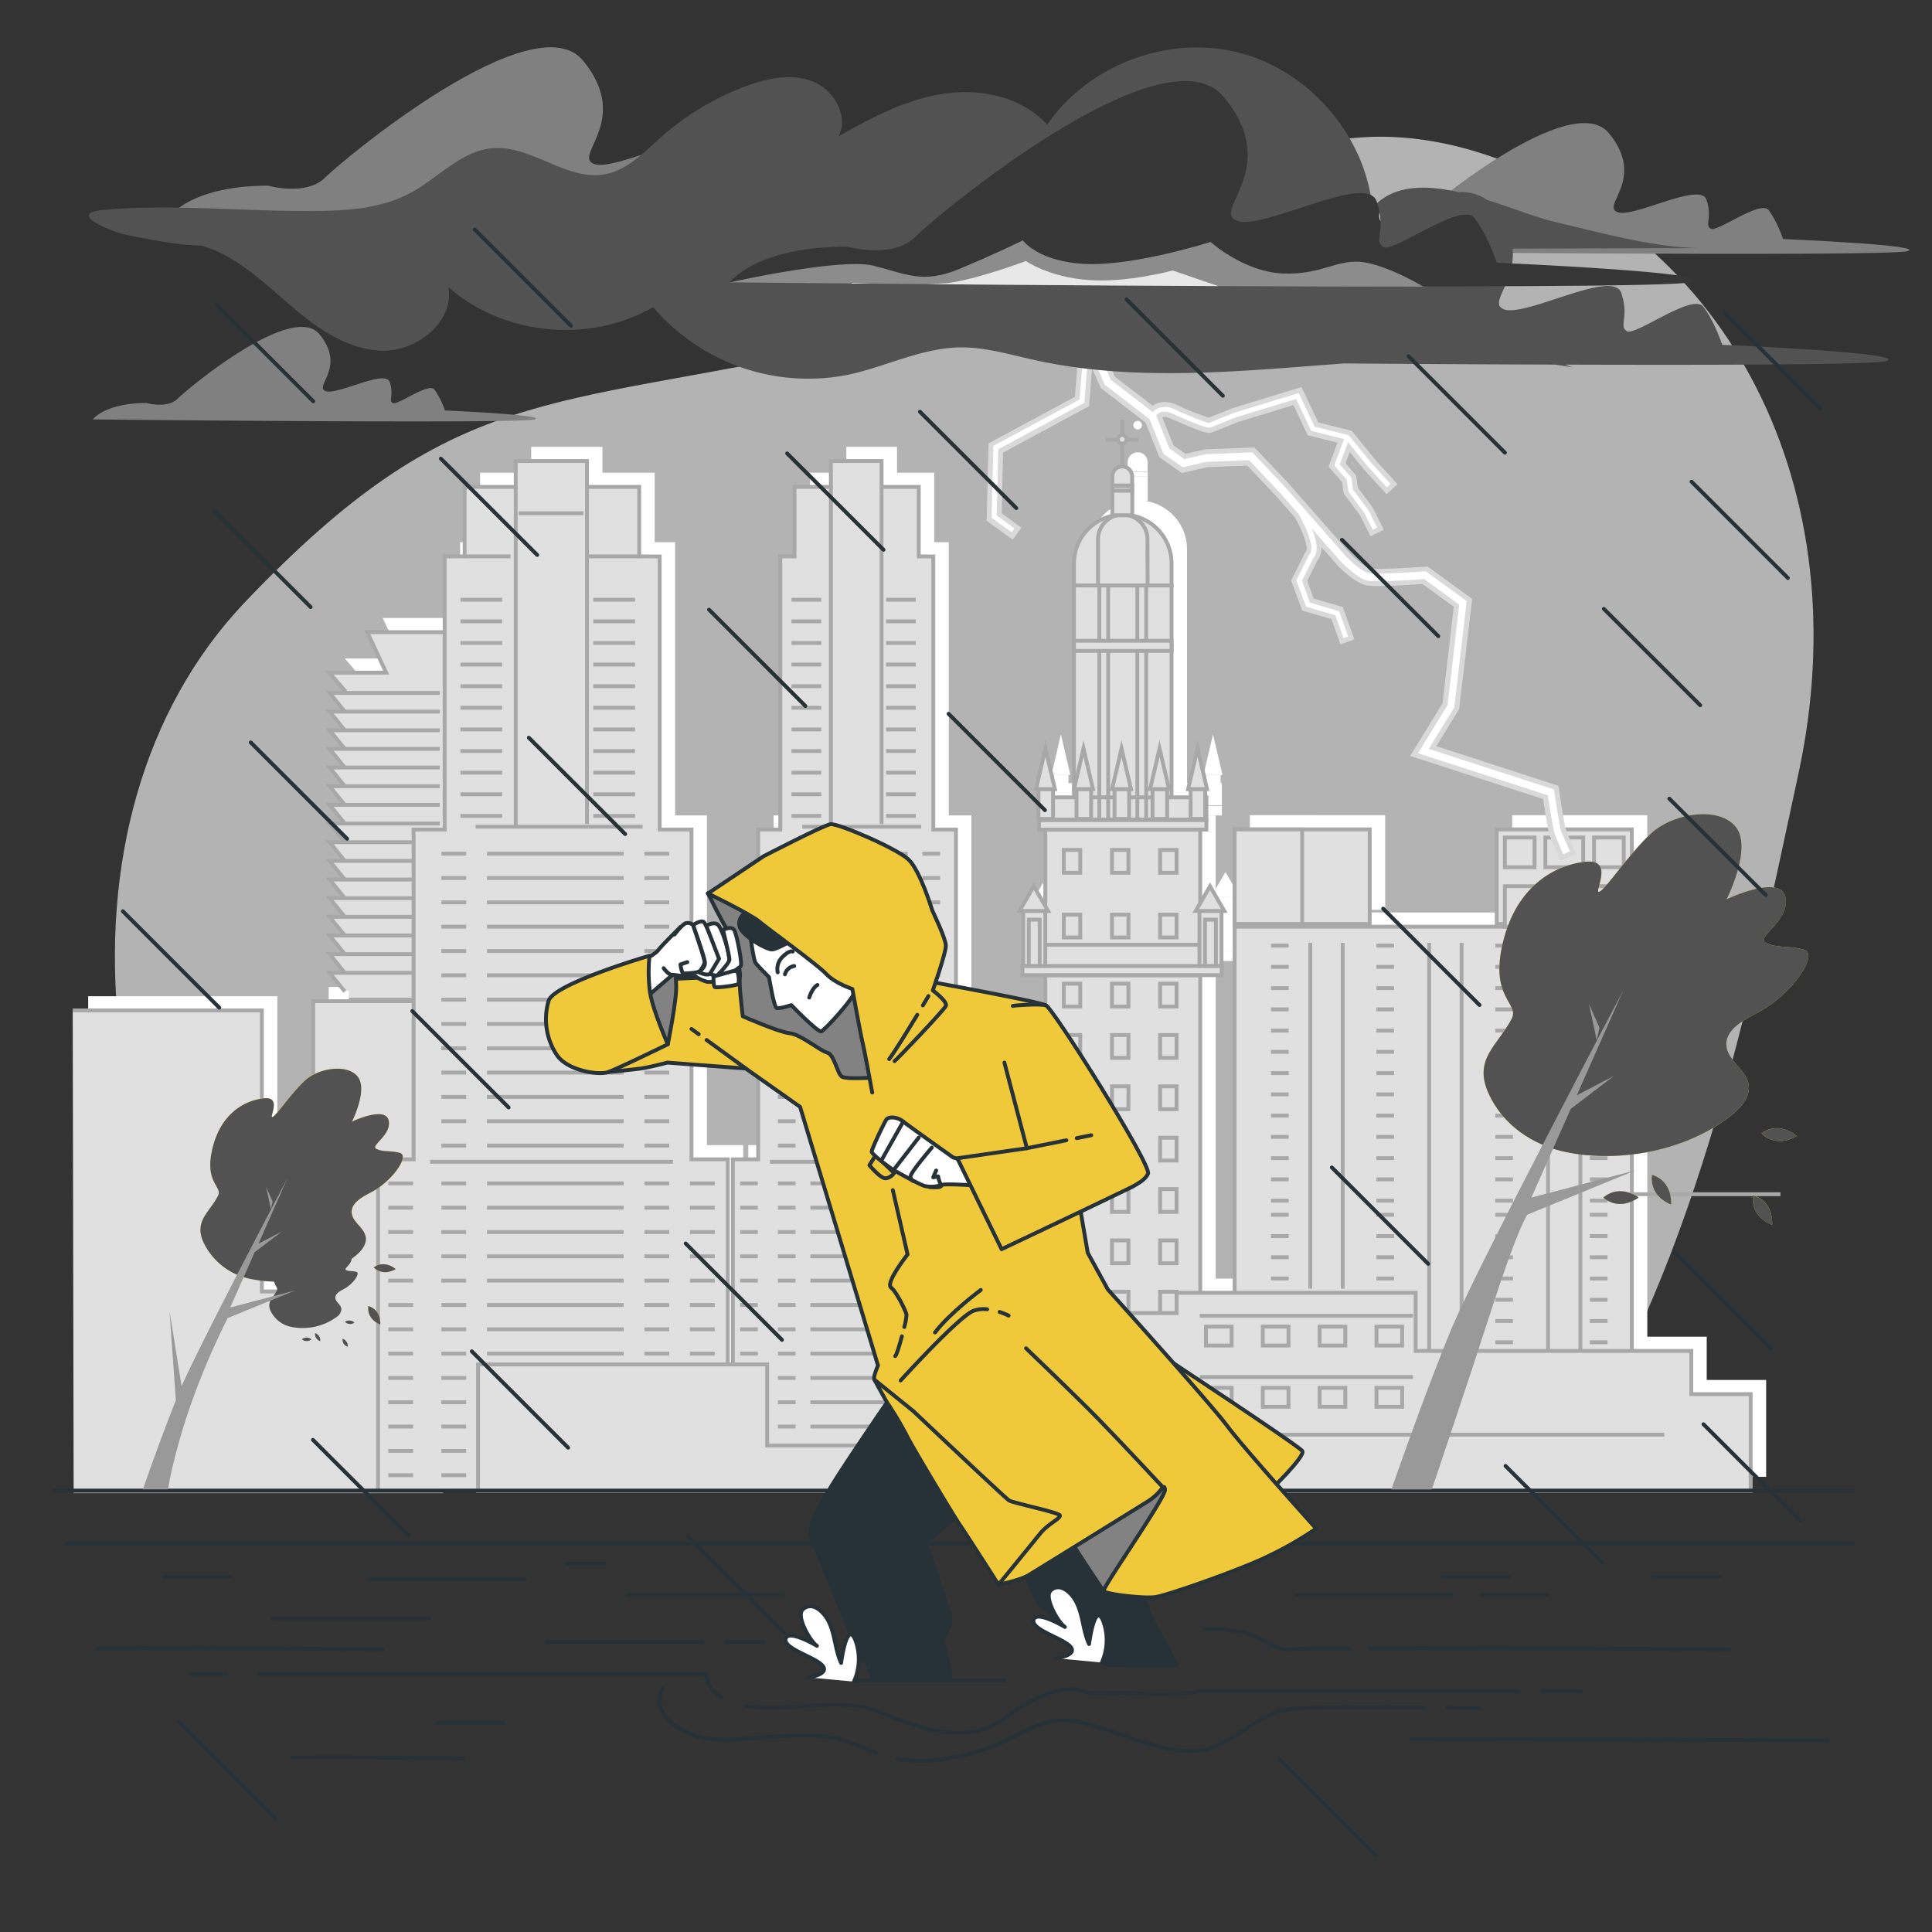 
<svg xmlns="http://www.w3.org/2000/svg" viewBox="0 0 500 500"><rect x="0" y="0" width="500" height="500" fill="#333333" stroke="none"/><g id="freepik--background-simple--inject-66"><path d="M400.57,386.05c38.17-54.83,52-126.15,64.87-185.8C481.36,126.63,447.52,61.17,385,40.19s-89.57,32.39-166.7,49.25S117.7,98.93,63.49,155.72C10,211.79,21.48,317.47,87.91,386.05Z"></path><path d="M400.57,386.05c38.17-54.83,52-126.15,64.87-185.8C481.36,126.63,447.52,61.17,385,40.19s-89.57,32.39-166.7,49.25S117.7,98.93,63.49,155.72C10,211.79,21.48,317.47,87.91,386.05Z" style="fill:#fff;opacity:0.7"></path></g><g id="freepik--City--inject-66"><rect x="272.91" y="208.58" width="43.31" height="2.46" style="fill:#fff"></rect><rect x="268.61" y="246.24" width="51.56" height="2.46" style="fill:#fff"></rect><rect x="281.94" y="147.72" width="25.26" height="60.53" style="fill:#fff"></rect><path d="M294.57,129.52h0a12.63,12.63,0,0,1,12.63,12.63v5.69a0,0,0,0,1,0,0H281.94a0,0,0,0,1,0,0v-5.69A12.63,12.63,0,0,1,294.57,129.52Z" style="fill:#fff"></path><path d="M301,147.83H288.17V135.91a6.39,6.39,0,0,1,6.4-6.39h0a6.39,6.39,0,0,1,6.39,6.39Z" style="fill:#fff"></path><rect x="281.94" y="162.16" width="25.26" height="2.62" style="fill:#fff"></rect><rect x="272.91" y="202.68" width="43.31" height="5.74" style="fill:#fff"></rect><rect x="274.52" y="211.04" width="40.1" height="35.27" style="fill:#fff"></rect><rect x="274.52" y="248.77" width="40.1" height="132.22" style="fill:#fff"></rect><rect x="279.31" y="216.29" width="4.26" height="5.91" style="fill:#fff"></rect><rect x="291.78" y="216.29" width="4.26" height="5.91" style="fill:#fff"></rect><rect x="304.24" y="216.29" width="4.26" height="5.91" style="fill:#fff"></rect><rect x="279.31" y="233.02" width="4.26" height="5.91" style="fill:#fff"></rect><rect x="279.31" y="250.9" width="4.26" height="5.91" style="fill:#fff"></rect><rect x="291.78" y="233.02" width="4.26" height="5.91" style="fill:#fff"></rect><rect x="291.78" y="250.9" width="4.26" height="5.91" style="fill:#fff"></rect><rect x="304.24" y="233.02" width="4.26" height="5.91" style="fill:#fff"></rect><rect x="304.24" y="250.9" width="4.26" height="5.91" style="fill:#fff"></rect><rect x="279.31" y="264.19" width="4.26" height="5.91" style="fill:#fff"></rect><rect x="291.78" y="264.19" width="4.26" height="5.91" style="fill:#fff"></rect><rect x="304.24" y="264.19" width="4.26" height="5.91" style="fill:#fff"></rect><rect x="279.31" y="277.48" width="4.26" height="5.91" style="fill:#fff"></rect><rect x="291.78" y="277.48" width="4.26" height="5.91" style="fill:#fff"></rect><rect x="304.24" y="277.48" width="4.26" height="5.91" style="fill:#fff"></rect><rect x="279.31" y="290.77" width="4.26" height="5.91" style="fill:#fff"></rect><rect x="291.78" y="290.77" width="4.26" height="5.91" style="fill:#fff"></rect><rect x="304.24" y="290.77" width="4.26" height="5.91" style="fill:#fff"></rect><rect x="279.31" y="304.05" width="4.26" height="5.91" style="fill:#fff"></rect><rect x="291.78" y="304.05" width="4.26" height="5.91" style="fill:#fff"></rect><rect x="304.24" y="304.05" width="4.26" height="5.91" style="fill:#fff"></rect><rect x="279.31" y="317.34" width="4.26" height="5.91" style="fill:#fff"></rect><rect x="291.78" y="317.34" width="4.26" height="5.91" style="fill:#fff"></rect><rect x="304.24" y="317.34" width="4.26" height="5.91" style="fill:#fff"></rect><rect x="279.31" y="330.63" width="4.26" height="5.91" style="fill:#fff"></rect><rect x="291.78" y="330.63" width="4.26" height="5.91" style="fill:#fff"></rect><rect x="304.24" y="330.63" width="4.26" height="5.91" style="fill:#fff"></rect><rect x="279.31" y="343.91" width="4.26" height="5.91" style="fill:#fff"></rect><rect x="291.78" y="343.91" width="4.26" height="5.91" style="fill:#fff"></rect><rect x="304.24" y="343.91" width="4.26" height="5.91" style="fill:#fff"></rect><rect x="279.31" y="357.2" width="4.26" height="5.91" style="fill:#fff"></rect><rect x="291.78" y="357.2" width="4.26" height="5.91" style="fill:#fff"></rect><rect x="304.24" y="357.2" width="4.26" height="5.91" style="fill:#fff"></rect><rect x="268.81" y="232.04" width="5.7" height="14.27" style="fill:#fff"></rect><rect x="270.25" y="234.34" width="2.83" height="11.97" style="fill:#fff"></rect><polygon points="271.54 225.68 267.85 232.08 275.24 232.08 271.54 225.68" style="fill:#fff"></polygon><rect x="272.75" y="200.53" width="3.78" height="7.73" style="fill:#fff"></rect><polygon points="274.56 190.05 272.12 200.55 277.01 200.55 274.56 190.05" style="fill:#fff"></polygon><rect x="282.6" y="200.53" width="3.78" height="7.73" style="fill:#fff"></rect><polygon points="284.41 190.05 281.96 200.55 286.86 200.55 284.41 190.05" style="fill:#fff"></polygon><rect x="292.44" y="200.53" width="3.78" height="7.73" style="fill:#fff"></rect><polygon points="294.25 190.05 291.8 200.55 296.7 200.55 294.25 190.05" style="fill:#fff"></polygon><rect x="302.28" y="200.53" width="3.78" height="7.73" style="fill:#fff"></rect><polygon points="304.09 190.05 301.64 200.55 306.54 200.55 304.09 190.05" style="fill:#fff"></polygon><rect x="312.12" y="200.53" width="3.78" height="7.73" style="fill:#fff"></rect><polygon points="313.93 190.05 311.48 200.55 316.38 200.55 313.93 190.05" style="fill:#fff"></polygon><rect x="314.42" y="232.04" width="5.7" height="14.27" style="fill:#fff"></rect><rect x="315.85" y="234.34" width="2.83" height="11.97" style="fill:#fff"></rect><polygon points="317.15 225.68 313.45 232.08 320.84 232.08 317.15 225.68" style="fill:#fff"></polygon><rect x="291.86" y="123.28" width="5.17" height="6.4" style="fill:#fff"></rect><path d="M294.44,117.05h0a2.58,2.58,0,0,0-2.58,2.58V122H297v-2.34A2.58,2.58,0,0,0,294.44,117.05Z" style="fill:#fff"></path><rect x="291.86" y="122.1" width="5.17" height="1.19" style="fill:#fff"></rect><circle cx="294.42" cy="110.03" r="1.11" style="fill:#fff"></circle><polyline points="193.66 376.87 193.66 296.36 200.21 296.36 200.21 211.02 205.94 211.02 205.94 140.34 209.62 140.32 209.62 122.33 219.03 122.33 219.03 115.64 222.65 115.64 225.35 115.64 232.15 115.64 232.15 122.33 241.77 122.33 241.77 140.32 245.54 140.34 245.54 211.02 251.4 211.02 251.4 296.36 258.09 296.36 258.09 379.2" style="fill:#fff"></polyline><polyline points="93.45 175.31 89.25 170.42 103.94 170.42 99.05 159.93 117.93 159.93 127.67 159.93 127.67 255.03 94.29 255.03" style="fill:#fff"></polyline><polyline points="117.82 175.66 89.31 175.66 93.22 180.48" style="fill:#fff"></polyline><polyline points="117.82 180.48 89.31 180.48 93.22 185.31" style="fill:#fff"></polyline><polyline points="117.82 185.31 89.31 185.31 93.22 190.14" style="fill:#fff"></polyline><polyline points="117.82 190.14 89.31 190.14 93.22 194.97" style="fill:#fff"></polyline><polyline points="117.82 194.97 89.31 194.97 93.22 199.8" style="fill:#fff"></polyline><polyline points="117.82 199.8 89.31 199.8 93.22 204.63" style="fill:#fff"></polyline><polyline points="117.82 204.63 89.31 204.63 93.22 209.46" style="fill:#fff"></polyline><polyline points="117.82 209.46 89.31 209.46 93.22 214.29" style="fill:#fff"></polyline><polyline points="110.89 214.29 89.31 214.29 93.22 219.12" style="fill:#fff"></polyline><polyline points="110.89 219.12 89.31 219.12 93.22 223.94" style="fill:#fff"></polyline><polyline points="110.89 223.94 89.31 223.94 93.22 228.78" style="fill:#fff"></polyline><polyline points="110.89 228.78 89.31 228.78 93.22 233.6" style="fill:#fff"></polyline><polyline points="111.09 233.6 89.31 233.6 93.22 238.43" style="fill:#fff"></polyline><polyline points="111.09 238.43 89.31 238.43 93.22 243.26" style="fill:#fff"></polyline><polyline points="111.28 243.26 89.31 243.26 93.22 248.09" style="fill:#fff"></polyline><polyline points="93.22 252.92 89.31 248.09 111.09 248.09" style="fill:#fff"></polyline><polyline points="22.82 257.83 71.77 257.83 71.77 330.56 85.06 330.56 85.06 255.43 118.23 255.43 118.23 382.26 23.06 382.26" style="fill:#fff"></polyline><polyline points="101.84 381.87 101.84 296.36 111.04 296.36 111.04 211.02 119.08 211.02 119.08 140.34 124.25 140.32 124.25 122.33 137.47 122.33 137.47 115.64 142.57 115.64 146.36 115.64 155.91 115.64 155.91 122.33 169.43 122.33 169.43 140.32 174.72 140.34 174.72 211.02 182.95 211.02 182.95 296.36 192.35 296.36 192.35 380.87" style="fill:#fff"></polyline><polyline points="426.32 358.69 426.32 236.15 323.52 236.15 323.52 364.34" style="fill:#fff"></polyline><rect x="391.35" y="210.98" width="34.96" height="24.48" style="fill:#fff"></rect><rect x="323.52" y="210.98" width="34.96" height="24.48" style="fill:#fff"></rect><rect x="323.52" y="210.98" width="17.48" height="24.48" style="fill:#fff"></rect><rect x="393.45" y="225.66" width="30.77" height="10.49" style="fill:#fff"></rect><rect x="393.45" y="213.08" width="7.69" height="7.69" style="fill:#fff"></rect><rect x="403.94" y="213.08" width="9.79" height="7.69" style="fill:#fff"></rect><rect x="416.53" y="213.08" width="7.69" height="7.69" style="fill:#fff"></rect><polygon points="457.08 382.2 457.08 357.13 441.7 357.13 441.7 345.94 370.37 345.94 370.37 330.9 308.51 330.9 308.51 336.15 235.41 336.15 235.41 370.42 202.54 370.42 202.54 349.44 127.72 349.44 127.72 382.2 457.08 382.2" style="fill:#fff"></polygon><rect x="316.1" y="339.65" width="6.65" height="4.9" style="fill:#fff"></rect><rect x="330.81" y="339.65" width="6.65" height="4.9" style="fill:#fff"></rect><rect x="345.52" y="339.65" width="6.65" height="4.9" style="fill:#fff"></rect><rect x="360.23" y="339.65" width="6.65" height="4.9" style="fill:#fff"></rect><rect x="316.1" y="355.5" width="6.65" height="4.9" style="fill:#fff"></rect><rect x="330.81" y="355.5" width="6.65" height="4.9" style="fill:#fff"></rect><rect x="345.52" y="355.5" width="6.65" height="4.9" style="fill:#fff"></rect><rect x="360.23" y="355.5" width="6.65" height="4.9" style="fill:#fff"></rect><rect x="238.95" y="339.92" width="34.16" height="5.02" style="fill:#fff"></rect><rect x="238.95" y="351.48" width="34.16" height="5.02" style="fill:#fff"></rect><rect x="268.91" y="212.25" width="43.31" height="2.46" style="fill:#e0e0e0;stroke:#a8a8a8;stroke-miterlimit:10"></rect><rect x="264.61" y="249.91" width="51.56" height="2.46" style="fill:#e0e0e0;stroke:#a8a8a8;stroke-miterlimit:10"></rect><rect x="277.94" y="151.4" width="25.26" height="60.53" style="fill:#e0e0e0;stroke:#a8a8a8;stroke-miterlimit:10"></rect><path d="M290.57,133.19h0a12.63,12.63,0,0,1,12.63,12.63v5.69a0,0,0,0,1,0,0H277.94a0,0,0,0,1,0,0v-5.69A12.63,12.63,0,0,1,290.57,133.19Z" style="fill:#e0e0e0;stroke:#a8a8a8;stroke-miterlimit:10"></path><path d="M297,151.51H284.17V139.59a6.39,6.39,0,0,1,6.4-6.4h0a6.39,6.39,0,0,1,6.39,6.4Z" style="fill:#e0e0e0;stroke:#a8a8a8;stroke-miterlimit:10"></path><rect x="277.94" y="165.83" width="25.26" height="2.62" style="fill:#e0e0e0;stroke:#a8a8a8;stroke-miterlimit:10"></rect><rect x="268.91" y="206.35" width="43.31" height="5.74" style="fill:#e0e0e0;stroke:#a8a8a8;stroke-miterlimit:10"></rect><rect x="270.52" y="214.72" width="40.1" height="35.27" style="fill:#e0e0e0;stroke:#a8a8a8;stroke-miterlimit:10"></rect><rect x="270.52" y="252.44" width="40.1" height="132.22" style="fill:#e0e0e0;stroke:#a8a8a8;stroke-miterlimit:10"></rect><rect x="275.31" y="219.96" width="4.26" height="5.91" style="fill:#e0e0e0;stroke:#a8a8a8;stroke-miterlimit:10"></rect><rect x="287.78" y="219.96" width="4.26" height="5.91" style="fill:#e0e0e0;stroke:#a8a8a8;stroke-miterlimit:10"></rect><rect x="300.24" y="219.96" width="4.26" height="5.91" style="fill:#e0e0e0;stroke:#a8a8a8;stroke-miterlimit:10"></rect><rect x="275.31" y="236.7" width="4.26" height="5.91" style="fill:#e0e0e0;stroke:#a8a8a8;stroke-miterlimit:10"></rect><rect x="275.31" y="254.58" width="4.26" height="5.91" style="fill:#e0e0e0;stroke:#a8a8a8;stroke-miterlimit:10"></rect><rect x="287.78" y="236.7" width="4.26" height="5.91" style="fill:#e0e0e0;stroke:#a8a8a8;stroke-miterlimit:10"></rect><rect x="287.78" y="254.58" width="4.26" height="5.91" style="fill:#e0e0e0;stroke:#a8a8a8;stroke-miterlimit:10"></rect><rect x="300.24" y="236.7" width="4.26" height="5.91" style="fill:#e0e0e0;stroke:#a8a8a8;stroke-miterlimit:10"></rect><rect x="300.24" y="254.58" width="4.26" height="5.91" style="fill:#e0e0e0;stroke:#a8a8a8;stroke-miterlimit:10"></rect><rect x="275.31" y="267.86" width="4.26" height="5.91" style="fill:#e0e0e0;stroke:#a8a8a8;stroke-miterlimit:10"></rect><rect x="287.78" y="267.86" width="4.26" height="5.91" style="fill:#e0e0e0;stroke:#a8a8a8;stroke-miterlimit:10"></rect><rect x="300.24" y="267.86" width="4.26" height="5.91" style="fill:#e0e0e0;stroke:#a8a8a8;stroke-miterlimit:10"></rect><rect x="275.31" y="281.15" width="4.26" height="5.91" style="fill:#e0e0e0;stroke:#a8a8a8;stroke-miterlimit:10"></rect><rect x="287.78" y="281.15" width="4.26" height="5.91" style="fill:#e0e0e0;stroke:#a8a8a8;stroke-miterlimit:10"></rect><rect x="300.24" y="281.15" width="4.26" height="5.91" style="fill:#e0e0e0;stroke:#a8a8a8;stroke-miterlimit:10"></rect><rect x="275.31" y="294.44" width="4.26" height="5.91" style="fill:#e0e0e0;stroke:#a8a8a8;stroke-miterlimit:10"></rect><rect x="287.78" y="294.44" width="4.26" height="5.91" style="fill:#e0e0e0;stroke:#a8a8a8;stroke-miterlimit:10"></rect><rect x="300.24" y="294.44" width="4.26" height="5.91" style="fill:#e0e0e0;stroke:#a8a8a8;stroke-miterlimit:10"></rect><rect x="275.31" y="307.73" width="4.26" height="5.91" style="fill:#e0e0e0;stroke:#a8a8a8;stroke-miterlimit:10"></rect><rect x="287.78" y="307.73" width="4.26" height="5.91" style="fill:#e0e0e0;stroke:#a8a8a8;stroke-miterlimit:10"></rect><rect x="300.24" y="307.73" width="4.26" height="5.91" style="fill:#e0e0e0;stroke:#a8a8a8;stroke-miterlimit:10"></rect><rect x="275.31" y="321.01" width="4.26" height="5.91" style="fill:#e0e0e0;stroke:#a8a8a8;stroke-miterlimit:10"></rect><rect x="287.78" y="321.01" width="4.26" height="5.91" style="fill:#e0e0e0;stroke:#a8a8a8;stroke-miterlimit:10"></rect><rect x="300.24" y="321.01" width="4.26" height="5.91" style="fill:#e0e0e0;stroke:#a8a8a8;stroke-miterlimit:10"></rect><rect x="275.31" y="334.3" width="4.26" height="5.91" style="fill:#e0e0e0;stroke:#a8a8a8;stroke-miterlimit:10"></rect><rect x="287.78" y="334.3" width="4.26" height="5.91" style="fill:#e0e0e0;stroke:#a8a8a8;stroke-miterlimit:10"></rect><rect x="300.24" y="334.3" width="4.26" height="5.91" style="fill:#e0e0e0;stroke:#a8a8a8;stroke-miterlimit:10"></rect><rect x="275.31" y="347.59" width="4.26" height="5.91" style="fill:#e0e0e0;stroke:#a8a8a8;stroke-miterlimit:10"></rect><rect x="287.78" y="347.59" width="4.26" height="5.91" style="fill:#e0e0e0;stroke:#a8a8a8;stroke-miterlimit:10"></rect><rect x="300.24" y="347.59" width="4.26" height="5.91" style="fill:#e0e0e0;stroke:#a8a8a8;stroke-miterlimit:10"></rect><rect x="275.31" y="360.87" width="4.26" height="5.91" style="fill:#e0e0e0;stroke:#a8a8a8;stroke-miterlimit:10"></rect><rect x="287.78" y="360.87" width="4.26" height="5.91" style="fill:#e0e0e0;stroke:#a8a8a8;stroke-miterlimit:10"></rect><rect x="300.24" y="360.87" width="4.26" height="5.91" style="fill:#e0e0e0;stroke:#a8a8a8;stroke-miterlimit:10"></rect><rect x="264.81" y="235.71" width="5.7" height="14.27" style="fill:#e0e0e0;stroke:#a8a8a8;stroke-miterlimit:10"></rect><rect x="266.25" y="238.01" width="2.83" height="11.97" style="fill:#e0e0e0;stroke:#a8a8a8;stroke-miterlimit:10"></rect><polygon points="267.54 229.35 263.85 235.75 271.24 235.75 267.54 229.35" style="fill:#e0e0e0;stroke:#a8a8a8;stroke-miterlimit:10"></polygon><rect x="268.75" y="204.2" width="3.78" height="7.73" style="fill:#e0e0e0;stroke:#a8a8a8;stroke-miterlimit:10"></rect><polygon points="270.56 193.72 268.12 204.22 273.01 204.22 270.56 193.72" style="fill:#e0e0e0;stroke:#a8a8a8;stroke-miterlimit:10"></polygon><rect x="278.6" y="204.2" width="3.78" height="7.73" style="fill:#e0e0e0;stroke:#a8a8a8;stroke-miterlimit:10"></rect><polygon points="280.41 193.72 277.96 204.22 282.86 204.22 280.41 193.72" style="fill:#e0e0e0;stroke:#a8a8a8;stroke-miterlimit:10"></polygon><rect x="288.44" y="204.2" width="3.78" height="7.73" style="fill:#e0e0e0;stroke:#a8a8a8;stroke-miterlimit:10"></rect><polygon points="290.25 193.72 287.8 204.22 292.7 204.22 290.25 193.72" style="fill:#e0e0e0;stroke:#a8a8a8;stroke-miterlimit:10"></polygon><rect x="298.28" y="204.2" width="3.78" height="7.73" style="fill:#e0e0e0;stroke:#a8a8a8;stroke-miterlimit:10"></rect><polygon points="300.09 193.72 297.64 204.22 302.54 204.22 300.09 193.72" style="fill:#e0e0e0;stroke:#a8a8a8;stroke-miterlimit:10"></polygon><rect x="308.12" y="204.2" width="3.78" height="7.73" style="fill:#e0e0e0;stroke:#a8a8a8;stroke-miterlimit:10"></rect><polygon points="309.93 193.72 307.48 204.22 312.38 204.22 309.93 193.72" style="fill:#e0e0e0;stroke:#a8a8a8;stroke-miterlimit:10"></polygon><rect x="310.42" y="235.71" width="5.7" height="14.27" style="fill:#e0e0e0;stroke:#a8a8a8;stroke-miterlimit:10"></rect><rect x="311.85" y="238.01" width="2.83" height="11.97" style="fill:#e0e0e0;stroke:#a8a8a8;stroke-miterlimit:10"></rect><polygon points="313.15 229.35 309.45 235.75 316.84 235.75 313.15 229.35" style="fill:#e0e0e0;stroke:#a8a8a8;stroke-miterlimit:10"></polygon><line x1="284.5" y1="151.38" x2="284.5" y2="165.91" style="fill:#e0e0e0;stroke:#a8a8a8;stroke-miterlimit:10"></line><line x1="286.79" y1="151.38" x2="286.79" y2="165.91" style="fill:#e0e0e0;stroke:#a8a8a8;stroke-miterlimit:10"></line><line x1="284.5" y1="168.44" x2="284.5" y2="211.93" style="fill:#e0e0e0;stroke:#a8a8a8;stroke-miterlimit:10"></line><line x1="286.79" y1="168.44" x2="286.79" y2="211.93" style="fill:#e0e0e0;stroke:#a8a8a8;stroke-miterlimit:10"></line><line x1="294.34" y1="151.38" x2="294.34" y2="165.91" style="fill:#e0e0e0;stroke:#a8a8a8;stroke-miterlimit:10"></line><line x1="296.64" y1="151.38" x2="296.64" y2="165.91" style="fill:#e0e0e0;stroke:#a8a8a8;stroke-miterlimit:10"></line><line x1="294.34" y1="168.44" x2="294.34" y2="211.93" style="fill:#e0e0e0;stroke:#a8a8a8;stroke-miterlimit:10"></line><line x1="296.64" y1="168.44" x2="296.64" y2="211.93" style="fill:#e0e0e0;stroke:#a8a8a8;stroke-miterlimit:10"></line><rect x="287.86" y="126.95" width="5.17" height="6.4" style="fill:#e0e0e0;stroke:#a8a8a8;stroke-miterlimit:10"></rect><path d="M290.44,120.72h0a2.59,2.59,0,0,0-2.58,2.58v2.34H293V123.3A2.59,2.59,0,0,0,290.44,120.72Z" style="fill:#e0e0e0;stroke:#a8a8a8;stroke-miterlimit:10"></path><rect x="287.86" y="125.78" width="5.17" height="1.19" style="fill:#e0e0e0;stroke:#a8a8a8;stroke-miterlimit:10"></rect><line x1="290.44" y1="120.72" x2="290.44" y2="108.62" style="fill:#e0e0e0;stroke:#a8a8a8;stroke-miterlimit:10"></line><line x1="286.26" y1="113.79" x2="294.58" y2="113.79" style="fill:#e0e0e0;stroke:#a8a8a8;stroke-miterlimit:10"></line><path d="M291.53,113.7a1.11,1.11,0,1,0-1.11,1.11A1.11,1.11,0,0,0,291.53,113.7Z" style="fill:#e0e0e0;stroke:#a8a8a8;stroke-miterlimit:10"></path><line x1="270.51" y1="244.49" x2="310.25" y2="244.49" style="fill:#e0e0e0;stroke:#a8a8a8;stroke-miterlimit:10"></line><polyline points="189.66 380.54 189.66 300.03 196.21 300.03 196.21 214.69 201.94 214.69 201.94 144.01 205.62 143.99 205.62 126 215.03 126 215.03 119.31 218.65 119.31 221.35 119.31 228.15 119.31 228.15 126 237.77 126 237.77 143.99 241.54 144.01 241.54 214.69 247.4 214.69 247.4 300.03 254.09 300.03 254.09 382.88" style="fill:#e0e0e0;stroke:#a8a8a8;stroke-miterlimit:10"></polyline><line x1="215.03" y1="126" x2="215.03" y2="213.95" style="fill:#e0e0e0;stroke:#a8a8a8;stroke-miterlimit:10"></line><line x1="228.15" y1="126" x2="228.15" y2="213.25" style="fill:#e0e0e0;stroke:#a8a8a8;stroke-miterlimit:10"></line><line x1="207.63" y1="213.95" x2="238.4" y2="213.95" style="fill:#e0e0e0;stroke:#a8a8a8;stroke-miterlimit:10"></line><line x1="199.24" y1="300.66" x2="244" y2="300.66" style="fill:#e0e0e0;stroke:#a8a8a8;stroke-miterlimit:10"></line><line x1="209.73" y1="220.94" x2="234.9" y2="220.94" style="fill:#e0e0e0;stroke:#a8a8a8;stroke-miterlimit:10"></line><line x1="209.73" y1="227.24" x2="234.9" y2="227.24" style="fill:#e0e0e0;stroke:#a8a8a8;stroke-miterlimit:10"></line><line x1="209.73" y1="233.53" x2="234.9" y2="233.53" style="fill:#e0e0e0;stroke:#a8a8a8;stroke-miterlimit:10"></line><line x1="209.73" y1="239.82" x2="234.9" y2="239.82" style="fill:#e0e0e0;stroke:#a8a8a8;stroke-miterlimit:10"></line><line x1="209.73" y1="246.12" x2="234.9" y2="246.12" style="fill:#e0e0e0;stroke:#a8a8a8;stroke-miterlimit:10"></line><line x1="209.73" y1="252.41" x2="234.9" y2="252.41" style="fill:#e0e0e0;stroke:#a8a8a8;stroke-miterlimit:10"></line><line x1="209.73" y1="258.71" x2="234.9" y2="258.71" style="fill:#e0e0e0;stroke:#a8a8a8;stroke-miterlimit:10"></line><line x1="209.73" y1="265" x2="234.9" y2="265" style="fill:#e0e0e0;stroke:#a8a8a8;stroke-miterlimit:10"></line><line x1="209.73" y1="271.29" x2="234.9" y2="271.29" style="fill:#e0e0e0;stroke:#a8a8a8;stroke-miterlimit:10"></line><line x1="209.73" y1="277.59" x2="234.9" y2="277.59" style="fill:#e0e0e0;stroke:#a8a8a8;stroke-miterlimit:10"></line><line x1="209.73" y1="283.88" x2="234.9" y2="283.88" style="fill:#e0e0e0;stroke:#a8a8a8;stroke-miterlimit:10"></line><line x1="209.73" y1="290.17" x2="234.9" y2="290.17" style="fill:#e0e0e0;stroke:#a8a8a8;stroke-miterlimit:10"></line><line x1="209.73" y1="296.47" x2="234.9" y2="296.47" style="fill:#e0e0e0;stroke:#a8a8a8;stroke-miterlimit:10"></line><line x1="209.73" y1="306.26" x2="234.9" y2="306.26" style="fill:#e0e0e0;stroke:#a8a8a8;stroke-miterlimit:10"></line><line x1="209.73" y1="312.55" x2="234.9" y2="312.55" style="fill:#e0e0e0;stroke:#a8a8a8;stroke-miterlimit:10"></line><line x1="209.73" y1="318.85" x2="234.9" y2="318.85" style="fill:#e0e0e0;stroke:#a8a8a8;stroke-miterlimit:10"></line><line x1="209.73" y1="325.14" x2="234.9" y2="325.14" style="fill:#e0e0e0;stroke:#a8a8a8;stroke-miterlimit:10"></line><line x1="209.73" y1="331.43" x2="234.9" y2="331.43" style="fill:#e0e0e0;stroke:#a8a8a8;stroke-miterlimit:10"></line><line x1="209.73" y1="337.73" x2="234.9" y2="337.73" style="fill:#e0e0e0;stroke:#a8a8a8;stroke-miterlimit:10"></line><line x1="209.73" y1="344.02" x2="230.71" y2="344.02" style="fill:#e0e0e0;stroke:#a8a8a8;stroke-miterlimit:10"></line><line x1="209.73" y1="350.31" x2="230.71" y2="350.31" style="fill:#e0e0e0;stroke:#a8a8a8;stroke-miterlimit:10"></line><line x1="209.73" y1="356.61" x2="230.71" y2="356.61" style="fill:#e0e0e0;stroke:#a8a8a8;stroke-miterlimit:10"></line><line x1="209.73" y1="362.9" x2="230.71" y2="362.9" style="fill:#e0e0e0;stroke:#a8a8a8;stroke-miterlimit:10"></line><line x1="209.73" y1="369.19" x2="230.71" y2="369.19" style="fill:#e0e0e0;stroke:#a8a8a8;stroke-miterlimit:10"></line><line x1="205.89" y1="220.94" x2="201.33" y2="220.94" style="fill:#e0e0e0;stroke:#a8a8a8;stroke-miterlimit:10"></line><line x1="205.89" y1="227.24" x2="201.33" y2="227.24" style="fill:#e0e0e0;stroke:#a8a8a8;stroke-miterlimit:10"></line><line x1="205.89" y1="233.53" x2="201.33" y2="233.53" style="fill:#e0e0e0;stroke:#a8a8a8;stroke-miterlimit:10"></line><line x1="205.89" y1="239.82" x2="201.33" y2="239.82" style="fill:#e0e0e0;stroke:#a8a8a8;stroke-miterlimit:10"></line><line x1="205.89" y1="246.12" x2="201.33" y2="246.12" style="fill:#e0e0e0;stroke:#a8a8a8;stroke-miterlimit:10"></line><line x1="205.89" y1="252.41" x2="201.33" y2="252.41" style="fill:#e0e0e0;stroke:#a8a8a8;stroke-miterlimit:10"></line><line x1="205.89" y1="258.71" x2="201.33" y2="258.71" style="fill:#e0e0e0;stroke:#a8a8a8;stroke-miterlimit:10"></line><line x1="205.89" y1="265" x2="201.33" y2="265" style="fill:#e0e0e0;stroke:#a8a8a8;stroke-miterlimit:10"></line><line x1="205.89" y1="271.29" x2="201.33" y2="271.29" style="fill:#e0e0e0;stroke:#a8a8a8;stroke-miterlimit:10"></line><line x1="205.89" y1="277.59" x2="201.33" y2="277.59" style="fill:#e0e0e0;stroke:#a8a8a8;stroke-miterlimit:10"></line><line x1="205.89" y1="283.88" x2="201.33" y2="283.88" style="fill:#e0e0e0;stroke:#a8a8a8;stroke-miterlimit:10"></line><line x1="205.89" y1="290.17" x2="201.33" y2="290.17" style="fill:#e0e0e0;stroke:#a8a8a8;stroke-miterlimit:10"></line><line x1="205.89" y1="296.47" x2="201.33" y2="296.47" style="fill:#e0e0e0;stroke:#a8a8a8;stroke-miterlimit:10"></line><line x1="243.3" y1="220.94" x2="238.73" y2="220.94" style="fill:#e0e0e0;stroke:#a8a8a8;stroke-miterlimit:10"></line><line x1="243.3" y1="227.24" x2="238.73" y2="227.24" style="fill:#e0e0e0;stroke:#a8a8a8;stroke-miterlimit:10"></line><line x1="243.3" y1="233.53" x2="238.73" y2="233.53" style="fill:#e0e0e0;stroke:#a8a8a8;stroke-miterlimit:10"></line><line x1="243.3" y1="239.82" x2="238.73" y2="239.82" style="fill:#e0e0e0;stroke:#a8a8a8;stroke-miterlimit:10"></line><line x1="243.3" y1="246.12" x2="238.73" y2="246.12" style="fill:#e0e0e0;stroke:#a8a8a8;stroke-miterlimit:10"></line><line x1="243.3" y1="252.41" x2="238.73" y2="252.41" style="fill:#e0e0e0;stroke:#a8a8a8;stroke-miterlimit:10"></line><line x1="243.3" y1="258.71" x2="238.73" y2="258.71" style="fill:#e0e0e0;stroke:#a8a8a8;stroke-miterlimit:10"></line><line x1="243.3" y1="265" x2="238.73" y2="265" style="fill:#e0e0e0;stroke:#a8a8a8;stroke-miterlimit:10"></line><line x1="243.3" y1="271.29" x2="238.73" y2="271.29" style="fill:#e0e0e0;stroke:#a8a8a8;stroke-miterlimit:10"></line><line x1="243.3" y1="277.59" x2="238.73" y2="277.59" style="fill:#e0e0e0;stroke:#a8a8a8;stroke-miterlimit:10"></line><line x1="243.3" y1="283.88" x2="238.73" y2="283.88" style="fill:#e0e0e0;stroke:#a8a8a8;stroke-miterlimit:10"></line><line x1="243.3" y1="290.17" x2="238.73" y2="290.17" style="fill:#e0e0e0;stroke:#a8a8a8;stroke-miterlimit:10"></line><line x1="243.3" y1="296.47" x2="238.73" y2="296.47" style="fill:#e0e0e0;stroke:#a8a8a8;stroke-miterlimit:10"></line><line x1="205.89" y1="306.26" x2="201.33" y2="306.26" style="fill:#e0e0e0;stroke:#a8a8a8;stroke-miterlimit:10"></line><line x1="205.89" y1="312.55" x2="201.33" y2="312.55" style="fill:#e0e0e0;stroke:#a8a8a8;stroke-miterlimit:10"></line><line x1="205.89" y1="318.85" x2="201.33" y2="318.85" style="fill:#e0e0e0;stroke:#a8a8a8;stroke-miterlimit:10"></line><line x1="205.89" y1="325.14" x2="201.33" y2="325.14" style="fill:#e0e0e0;stroke:#a8a8a8;stroke-miterlimit:10"></line><line x1="205.89" y1="331.43" x2="201.33" y2="331.43" style="fill:#e0e0e0;stroke:#a8a8a8;stroke-miterlimit:10"></line><line x1="205.89" y1="337.73" x2="201.33" y2="337.73" style="fill:#e0e0e0;stroke:#a8a8a8;stroke-miterlimit:10"></line><line x1="205.89" y1="344.02" x2="201.33" y2="344.02" style="fill:#e0e0e0;stroke:#a8a8a8;stroke-miterlimit:10"></line><line x1="205.89" y1="350.31" x2="201.33" y2="350.31" style="fill:#e0e0e0;stroke:#a8a8a8;stroke-miterlimit:10"></line><line x1="205.89" y1="356.61" x2="201.33" y2="356.61" style="fill:#e0e0e0;stroke:#a8a8a8;stroke-miterlimit:10"></line><line x1="205.89" y1="362.9" x2="201.33" y2="362.9" style="fill:#e0e0e0;stroke:#a8a8a8;stroke-miterlimit:10"></line><line x1="205.89" y1="369.19" x2="201.33" y2="369.19" style="fill:#e0e0e0;stroke:#a8a8a8;stroke-miterlimit:10"></line><line x1="196.12" y1="306.26" x2="191.55" y2="306.26" style="fill:#e0e0e0;stroke:#a8a8a8;stroke-miterlimit:10"></line><line x1="196.12" y1="312.55" x2="191.55" y2="312.55" style="fill:#e0e0e0;stroke:#a8a8a8;stroke-miterlimit:10"></line><line x1="196.12" y1="318.85" x2="191.55" y2="318.85" style="fill:#e0e0e0;stroke:#a8a8a8;stroke-miterlimit:10"></line><line x1="196.12" y1="325.14" x2="191.55" y2="325.14" style="fill:#e0e0e0;stroke:#a8a8a8;stroke-miterlimit:10"></line><line x1="196.12" y1="331.43" x2="191.55" y2="331.43" style="fill:#e0e0e0;stroke:#a8a8a8;stroke-miterlimit:10"></line><line x1="196.12" y1="337.73" x2="191.55" y2="337.73" style="fill:#e0e0e0;stroke:#a8a8a8;stroke-miterlimit:10"></line><line x1="196.12" y1="344.02" x2="191.55" y2="344.02" style="fill:#e0e0e0;stroke:#a8a8a8;stroke-miterlimit:10"></line><line x1="196.12" y1="350.31" x2="191.55" y2="350.31" style="fill:#e0e0e0;stroke:#a8a8a8;stroke-miterlimit:10"></line><line x1="243.3" y1="306.26" x2="238.73" y2="306.26" style="fill:#e0e0e0;stroke:#a8a8a8;stroke-miterlimit:10"></line><line x1="243.3" y1="312.55" x2="238.73" y2="312.55" style="fill:#e0e0e0;stroke:#a8a8a8;stroke-miterlimit:10"></line><line x1="243.3" y1="318.85" x2="238.73" y2="318.85" style="fill:#e0e0e0;stroke:#a8a8a8;stroke-miterlimit:10"></line><line x1="243.3" y1="325.14" x2="238.73" y2="325.14" style="fill:#e0e0e0;stroke:#a8a8a8;stroke-miterlimit:10"></line><line x1="243.3" y1="331.43" x2="238.73" y2="331.43" style="fill:#e0e0e0;stroke:#a8a8a8;stroke-miterlimit:10"></line><line x1="243.3" y1="337.73" x2="238.73" y2="337.73" style="fill:#e0e0e0;stroke:#a8a8a8;stroke-miterlimit:10"></line><line x1="251.69" y1="306.26" x2="247.12" y2="306.26" style="fill:#e0e0e0;stroke:#a8a8a8;stroke-miterlimit:10"></line><line x1="251.69" y1="312.55" x2="247.12" y2="312.55" style="fill:#e0e0e0;stroke:#a8a8a8;stroke-miterlimit:10"></line><line x1="251.69" y1="318.85" x2="247.12" y2="318.85" style="fill:#e0e0e0;stroke:#a8a8a8;stroke-miterlimit:10"></line><line x1="251.69" y1="325.14" x2="247.12" y2="325.14" style="fill:#e0e0e0;stroke:#a8a8a8;stroke-miterlimit:10"></line><line x1="251.69" y1="331.43" x2="247.12" y2="331.43" style="fill:#e0e0e0;stroke:#a8a8a8;stroke-miterlimit:10"></line><line x1="251.69" y1="337.73" x2="247.12" y2="337.73" style="fill:#e0e0e0;stroke:#a8a8a8;stroke-miterlimit:10"></line><line x1="204.83" y1="155.21" x2="212.53" y2="155.21" style="fill:#e0e0e0;stroke:#a8a8a8;stroke-miterlimit:10"></line><line x1="204.83" y1="160.8" x2="212.53" y2="160.8" style="fill:#e0e0e0;stroke:#a8a8a8;stroke-miterlimit:10"></line><line x1="204.83" y1="166.4" x2="212.53" y2="166.4" style="fill:#e0e0e0;stroke:#a8a8a8;stroke-miterlimit:10"></line><line x1="204.83" y1="171.99" x2="212.53" y2="171.99" style="fill:#e0e0e0;stroke:#a8a8a8;stroke-miterlimit:10"></line><line x1="204.83" y1="177.59" x2="212.53" y2="177.59" style="fill:#e0e0e0;stroke:#a8a8a8;stroke-miterlimit:10"></line><line x1="204.83" y1="183.18" x2="212.53" y2="183.18" style="fill:#e0e0e0;stroke:#a8a8a8;stroke-miterlimit:10"></line><line x1="204.83" y1="188.78" x2="212.53" y2="188.78" style="fill:#e0e0e0;stroke:#a8a8a8;stroke-miterlimit:10"></line><line x1="204.83" y1="194.37" x2="212.53" y2="194.37" style="fill:#e0e0e0;stroke:#a8a8a8;stroke-miterlimit:10"></line><line x1="204.83" y1="199.97" x2="212.53" y2="199.97" style="fill:#e0e0e0;stroke:#a8a8a8;stroke-miterlimit:10"></line><line x1="204.83" y1="205.56" x2="212.53" y2="205.56" style="fill:#e0e0e0;stroke:#a8a8a8;stroke-miterlimit:10"></line><line x1="204.83" y1="211.15" x2="212.53" y2="211.15" style="fill:#e0e0e0;stroke:#a8a8a8;stroke-miterlimit:10"></line><line x1="229.31" y1="155.21" x2="237" y2="155.21" style="fill:#e0e0e0;stroke:#a8a8a8;stroke-miterlimit:10"></line><line x1="229.31" y1="160.8" x2="237" y2="160.8" style="fill:#e0e0e0;stroke:#a8a8a8;stroke-miterlimit:10"></line><line x1="229.31" y1="166.4" x2="237" y2="166.4" style="fill:#e0e0e0;stroke:#a8a8a8;stroke-miterlimit:10"></line><line x1="229.31" y1="171.99" x2="237" y2="171.99" style="fill:#e0e0e0;stroke:#a8a8a8;stroke-miterlimit:10"></line><line x1="229.31" y1="177.59" x2="237" y2="177.59" style="fill:#e0e0e0;stroke:#a8a8a8;stroke-miterlimit:10"></line><line x1="229.31" y1="183.18" x2="237" y2="183.18" style="fill:#e0e0e0;stroke:#a8a8a8;stroke-miterlimit:10"></line><line x1="229.31" y1="188.78" x2="237" y2="188.78" style="fill:#e0e0e0;stroke:#a8a8a8;stroke-miterlimit:10"></line><line x1="229.31" y1="194.37" x2="237" y2="194.37" style="fill:#e0e0e0;stroke:#a8a8a8;stroke-miterlimit:10"></line><line x1="229.31" y1="199.97" x2="237" y2="199.97" style="fill:#e0e0e0;stroke:#a8a8a8;stroke-miterlimit:10"></line><line x1="229.31" y1="205.56" x2="237" y2="205.56" style="fill:#e0e0e0;stroke:#a8a8a8;stroke-miterlimit:10"></line><line x1="229.31" y1="211.15" x2="237" y2="211.15" style="fill:#e0e0e0;stroke:#a8a8a8;stroke-miterlimit:10"></line><polyline points="89.45 178.99 85.25 174.09 99.94 174.09 95.05 163.6 113.93 163.6 123.67 163.6 123.67 258.71 90.29 258.71" style="fill:#e0e0e0;stroke:#a8a8a8;stroke-miterlimit:10"></polyline><polyline points="113.82 179.33 85.31 179.33 89.22 184.16" style="fill:#e0e0e0;stroke:#a8a8a8;stroke-miterlimit:10"></polyline><polyline points="113.82 184.16 85.31 184.16 89.22 188.99" style="fill:#e0e0e0;stroke:#a8a8a8;stroke-miterlimit:10"></polyline><polyline points="113.82 188.99 85.31 188.99 89.22 193.81" style="fill:#e0e0e0;stroke:#a8a8a8;stroke-miterlimit:10"></polyline><polyline points="113.82 193.81 85.31 193.81 89.22 198.64" style="fill:#e0e0e0;stroke:#a8a8a8;stroke-miterlimit:10"></polyline><polyline points="113.82 198.64 85.31 198.64 89.22 203.47" style="fill:#e0e0e0;stroke:#a8a8a8;stroke-miterlimit:10"></polyline><polyline points="113.82 203.47 85.31 203.47 89.22 208.3" style="fill:#e0e0e0;stroke:#a8a8a8;stroke-miterlimit:10"></polyline><polyline points="113.82 208.3 85.31 208.3 89.22 213.13" style="fill:#e0e0e0;stroke:#a8a8a8;stroke-miterlimit:10"></polyline><polyline points="113.82 213.13 85.31 213.13 89.22 217.96" style="fill:#e0e0e0;stroke:#a8a8a8;stroke-miterlimit:10"></polyline><polyline points="106.89 217.96 85.31 217.96 89.22 222.79" style="fill:#e0e0e0;stroke:#a8a8a8;stroke-miterlimit:10"></polyline><polyline points="106.89 222.79 85.31 222.79 89.22 227.62" style="fill:#e0e0e0;stroke:#a8a8a8;stroke-miterlimit:10"></polyline><polyline points="106.89 227.62 85.31 227.62 89.22 232.45" style="fill:#e0e0e0;stroke:#a8a8a8;stroke-miterlimit:10"></polyline><polyline points="106.89 232.45 85.31 232.45 89.22 237.28" style="fill:#e0e0e0;stroke:#a8a8a8;stroke-miterlimit:10"></polyline><polyline points="107.09 237.28 85.31 237.28 89.22 242.1" style="fill:#e0e0e0;stroke:#a8a8a8;stroke-miterlimit:10"></polyline><polyline points="107.09 242.1 85.31 242.1 89.22 246.93" style="fill:#e0e0e0;stroke:#a8a8a8;stroke-miterlimit:10"></polyline><polyline points="107.28 246.93 85.31 246.93 89.22 251.76" style="fill:#e0e0e0;stroke:#a8a8a8;stroke-miterlimit:10"></polyline><polyline points="89.22 256.59 85.31 251.76 107.09 251.76" style="fill:#e0e0e0;stroke:#a8a8a8;stroke-miterlimit:10"></polyline><polyline points="18.82 261.5 67.77 261.5 67.77 334.23 81.06 334.23 81.06 259.1 114.23 259.1 114.23 385.94 19.06 385.94" style="fill:#e0e0e0;stroke:#a8a8a8;stroke-miterlimit:10"></polyline><polyline points="97.84 385.54 97.84 300.03 107.04 300.03 107.04 214.69 115.08 214.69 115.08 144.01 120.25 143.99 120.25 126 133.47 126 133.47 119.31 138.57 119.31 142.36 119.31 151.91 119.31 151.91 126 165.43 126 165.43 143.99 170.72 144.01 170.72 214.69 178.95 214.69 178.95 300.03 188.35 300.03 188.35 384.54" style="fill:#e0e0e0;stroke:#a8a8a8;stroke-miterlimit:10"></polyline><line x1="133.47" y1="126" x2="133.47" y2="213.95" style="fill:#e0e0e0;stroke:#a8a8a8;stroke-miterlimit:10"></line><line x1="151.91" y1="126" x2="151.91" y2="213.25" style="fill:#e0e0e0;stroke:#a8a8a8;stroke-miterlimit:10"></line><line x1="123.09" y1="213.95" x2="166.31" y2="213.95" style="fill:#e0e0e0;stroke:#a8a8a8;stroke-miterlimit:10"></line><line x1="111.3" y1="300.66" x2="174.17" y2="300.66" style="fill:#e0e0e0;stroke:#a8a8a8;stroke-miterlimit:10"></line><line x1="126.03" y1="220.94" x2="161.4" y2="220.94" style="fill:#e0e0e0;stroke:#a8a8a8;stroke-miterlimit:10"></line><line x1="126.03" y1="227.24" x2="161.4" y2="227.24" style="fill:#e0e0e0;stroke:#a8a8a8;stroke-miterlimit:10"></line><line x1="126.03" y1="233.53" x2="161.4" y2="233.53" style="fill:#e0e0e0;stroke:#a8a8a8;stroke-miterlimit:10"></line><line x1="126.03" y1="239.82" x2="161.4" y2="239.82" style="fill:#e0e0e0;stroke:#a8a8a8;stroke-miterlimit:10"></line><line x1="126.03" y1="246.12" x2="161.4" y2="246.12" style="fill:#e0e0e0;stroke:#a8a8a8;stroke-miterlimit:10"></line><line x1="126.03" y1="252.41" x2="161.4" y2="252.41" style="fill:#e0e0e0;stroke:#a8a8a8;stroke-miterlimit:10"></line><line x1="126.03" y1="258.71" x2="161.4" y2="258.71" style="fill:#e0e0e0;stroke:#a8a8a8;stroke-miterlimit:10"></line><line x1="126.03" y1="265" x2="161.4" y2="265" style="fill:#e0e0e0;stroke:#a8a8a8;stroke-miterlimit:10"></line><line x1="126.03" y1="271.29" x2="161.4" y2="271.29" style="fill:#e0e0e0;stroke:#a8a8a8;stroke-miterlimit:10"></line><line x1="126.03" y1="277.59" x2="161.4" y2="277.59" style="fill:#e0e0e0;stroke:#a8a8a8;stroke-miterlimit:10"></line><line x1="126.03" y1="283.88" x2="161.4" y2="283.88" style="fill:#e0e0e0;stroke:#a8a8a8;stroke-miterlimit:10"></line><line x1="126.03" y1="290.17" x2="161.4" y2="290.17" style="fill:#e0e0e0;stroke:#a8a8a8;stroke-miterlimit:10"></line><line x1="126.03" y1="296.47" x2="161.4" y2="296.47" style="fill:#e0e0e0;stroke:#a8a8a8;stroke-miterlimit:10"></line><line x1="126.03" y1="306.26" x2="161.4" y2="306.26" style="fill:#e0e0e0;stroke:#a8a8a8;stroke-miterlimit:10"></line><line x1="126.03" y1="312.55" x2="161.4" y2="312.55" style="fill:#e0e0e0;stroke:#a8a8a8;stroke-miterlimit:10"></line><line x1="126.03" y1="318.85" x2="161.4" y2="318.85" style="fill:#e0e0e0;stroke:#a8a8a8;stroke-miterlimit:10"></line><line x1="126.03" y1="325.14" x2="161.4" y2="325.14" style="fill:#e0e0e0;stroke:#a8a8a8;stroke-miterlimit:10"></line><line x1="126.03" y1="331.43" x2="161.4" y2="331.43" style="fill:#e0e0e0;stroke:#a8a8a8;stroke-miterlimit:10"></line><line x1="126.03" y1="337.73" x2="161.4" y2="337.73" style="fill:#e0e0e0;stroke:#a8a8a8;stroke-miterlimit:10"></line><line x1="126.03" y1="344.02" x2="161.4" y2="344.02" style="fill:#e0e0e0;stroke:#a8a8a8;stroke-miterlimit:10"></line><line x1="126.03" y1="350.31" x2="161.4" y2="350.31" style="fill:#e0e0e0;stroke:#a8a8a8;stroke-miterlimit:10"></line><line x1="120.64" y1="220.94" x2="114.23" y2="220.94" style="fill:#e0e0e0;stroke:#a8a8a8;stroke-miterlimit:10"></line><line x1="120.64" y1="227.24" x2="114.23" y2="227.24" style="fill:#e0e0e0;stroke:#a8a8a8;stroke-miterlimit:10"></line><line x1="120.64" y1="233.53" x2="114.23" y2="233.53" style="fill:#e0e0e0;stroke:#a8a8a8;stroke-miterlimit:10"></line><line x1="120.64" y1="239.82" x2="114.23" y2="239.82" style="fill:#e0e0e0;stroke:#a8a8a8;stroke-miterlimit:10"></line><line x1="120.64" y1="246.12" x2="114.23" y2="246.12" style="fill:#e0e0e0;stroke:#a8a8a8;stroke-miterlimit:10"></line><line x1="120.64" y1="252.41" x2="114.23" y2="252.41" style="fill:#e0e0e0;stroke:#a8a8a8;stroke-miterlimit:10"></line><line x1="120.64" y1="258.71" x2="114.23" y2="258.71" style="fill:#e0e0e0;stroke:#a8a8a8;stroke-miterlimit:10"></line><line x1="120.64" y1="265" x2="114.23" y2="265" style="fill:#e0e0e0;stroke:#a8a8a8;stroke-miterlimit:10"></line><line x1="120.64" y1="271.29" x2="114.23" y2="271.29" style="fill:#e0e0e0;stroke:#a8a8a8;stroke-miterlimit:10"></line><line x1="120.64" y1="277.59" x2="114.23" y2="277.59" style="fill:#e0e0e0;stroke:#a8a8a8;stroke-miterlimit:10"></line><line x1="120.64" y1="283.88" x2="114.23" y2="283.88" style="fill:#e0e0e0;stroke:#a8a8a8;stroke-miterlimit:10"></line><line x1="120.64" y1="290.17" x2="114.23" y2="290.17" style="fill:#e0e0e0;stroke:#a8a8a8;stroke-miterlimit:10"></line><line x1="120.64" y1="296.47" x2="114.23" y2="296.47" style="fill:#e0e0e0;stroke:#a8a8a8;stroke-miterlimit:10"></line><line x1="173.19" y1="220.94" x2="166.78" y2="220.94" style="fill:#e0e0e0;stroke:#a8a8a8;stroke-miterlimit:10"></line><line x1="173.19" y1="227.24" x2="166.78" y2="227.24" style="fill:#e0e0e0;stroke:#a8a8a8;stroke-miterlimit:10"></line><line x1="173.19" y1="233.53" x2="166.78" y2="233.53" style="fill:#e0e0e0;stroke:#a8a8a8;stroke-miterlimit:10"></line><line x1="173.19" y1="239.82" x2="166.78" y2="239.82" style="fill:#e0e0e0;stroke:#a8a8a8;stroke-miterlimit:10"></line><line x1="173.19" y1="246.12" x2="166.78" y2="246.12" style="fill:#e0e0e0;stroke:#a8a8a8;stroke-miterlimit:10"></line><line x1="173.19" y1="252.41" x2="166.78" y2="252.41" style="fill:#e0e0e0;stroke:#a8a8a8;stroke-miterlimit:10"></line><line x1="173.19" y1="258.71" x2="166.78" y2="258.71" style="fill:#e0e0e0;stroke:#a8a8a8;stroke-miterlimit:10"></line><line x1="173.19" y1="265" x2="166.78" y2="265" style="fill:#e0e0e0;stroke:#a8a8a8;stroke-miterlimit:10"></line><line x1="173.19" y1="271.29" x2="166.78" y2="271.29" style="fill:#e0e0e0;stroke:#a8a8a8;stroke-miterlimit:10"></line><line x1="173.19" y1="277.59" x2="166.78" y2="277.59" style="fill:#e0e0e0;stroke:#a8a8a8;stroke-miterlimit:10"></line><line x1="173.19" y1="283.88" x2="166.78" y2="283.88" style="fill:#e0e0e0;stroke:#a8a8a8;stroke-miterlimit:10"></line><line x1="173.19" y1="290.17" x2="166.78" y2="290.17" style="fill:#e0e0e0;stroke:#a8a8a8;stroke-miterlimit:10"></line><line x1="173.19" y1="296.47" x2="166.78" y2="296.47" style="fill:#e0e0e0;stroke:#a8a8a8;stroke-miterlimit:10"></line><line x1="120.64" y1="306.26" x2="114.23" y2="306.26" style="fill:#e0e0e0;stroke:#a8a8a8;stroke-miterlimit:10"></line><line x1="120.64" y1="312.55" x2="114.23" y2="312.55" style="fill:#e0e0e0;stroke:#a8a8a8;stroke-miterlimit:10"></line><line x1="120.64" y1="318.85" x2="114.23" y2="318.85" style="fill:#e0e0e0;stroke:#a8a8a8;stroke-miterlimit:10"></line><line x1="120.64" y1="325.14" x2="114.23" y2="325.14" style="fill:#e0e0e0;stroke:#a8a8a8;stroke-miterlimit:10"></line><line x1="120.64" y1="331.43" x2="114.23" y2="331.43" style="fill:#e0e0e0;stroke:#a8a8a8;stroke-miterlimit:10"></line><line x1="120.64" y1="337.73" x2="114.23" y2="337.73" style="fill:#e0e0e0;stroke:#a8a8a8;stroke-miterlimit:10"></line><line x1="120.64" y1="344.02" x2="114.23" y2="344.02" style="fill:#e0e0e0;stroke:#a8a8a8;stroke-miterlimit:10"></line><line x1="120.64" y1="350.31" x2="114.23" y2="350.31" style="fill:#e0e0e0;stroke:#a8a8a8;stroke-miterlimit:10"></line><line x1="120.64" y1="356.61" x2="114.23" y2="356.61" style="fill:#e0e0e0;stroke:#a8a8a8;stroke-miterlimit:10"></line><line x1="120.64" y1="362.9" x2="114.23" y2="362.9" style="fill:#e0e0e0;stroke:#a8a8a8;stroke-miterlimit:10"></line><line x1="120.64" y1="369.19" x2="114.23" y2="369.19" style="fill:#e0e0e0;stroke:#a8a8a8;stroke-miterlimit:10"></line><line x1="120.64" y1="375.49" x2="114.23" y2="375.49" style="fill:#e0e0e0;stroke:#a8a8a8;stroke-miterlimit:10"></line><line x1="120.64" y1="381.78" x2="114.23" y2="381.78" style="fill:#e0e0e0;stroke:#a8a8a8;stroke-miterlimit:10"></line><line x1="106.91" y1="306.26" x2="100.49" y2="306.26" style="fill:#e0e0e0;stroke:#a8a8a8;stroke-miterlimit:10"></line><line x1="106.91" y1="312.55" x2="100.49" y2="312.55" style="fill:#e0e0e0;stroke:#a8a8a8;stroke-miterlimit:10"></line><line x1="106.91" y1="318.85" x2="100.49" y2="318.85" style="fill:#e0e0e0;stroke:#a8a8a8;stroke-miterlimit:10"></line><line x1="106.91" y1="325.14" x2="100.49" y2="325.14" style="fill:#e0e0e0;stroke:#a8a8a8;stroke-miterlimit:10"></line><line x1="106.91" y1="331.43" x2="100.49" y2="331.43" style="fill:#e0e0e0;stroke:#a8a8a8;stroke-miterlimit:10"></line><line x1="106.91" y1="337.73" x2="100.49" y2="337.73" style="fill:#e0e0e0;stroke:#a8a8a8;stroke-miterlimit:10"></line><line x1="106.91" y1="344.02" x2="100.49" y2="344.02" style="fill:#e0e0e0;stroke:#a8a8a8;stroke-miterlimit:10"></line><line x1="106.91" y1="350.31" x2="100.49" y2="350.31" style="fill:#e0e0e0;stroke:#a8a8a8;stroke-miterlimit:10"></line><line x1="106.91" y1="356.61" x2="100.49" y2="356.61" style="fill:#e0e0e0;stroke:#a8a8a8;stroke-miterlimit:10"></line><line x1="106.91" y1="362.9" x2="100.49" y2="362.9" style="fill:#e0e0e0;stroke:#a8a8a8;stroke-miterlimit:10"></line><line x1="106.91" y1="369.19" x2="100.49" y2="369.19" style="fill:#e0e0e0;stroke:#a8a8a8;stroke-miterlimit:10"></line><line x1="106.91" y1="375.49" x2="100.49" y2="375.49" style="fill:#e0e0e0;stroke:#a8a8a8;stroke-miterlimit:10"></line><line x1="106.91" y1="381.78" x2="100.49" y2="381.78" style="fill:#e0e0e0;stroke:#a8a8a8;stroke-miterlimit:10"></line><line x1="173.19" y1="306.26" x2="166.78" y2="306.26" style="fill:#e0e0e0;stroke:#a8a8a8;stroke-miterlimit:10"></line><line x1="173.19" y1="312.55" x2="166.78" y2="312.55" style="fill:#e0e0e0;stroke:#a8a8a8;stroke-miterlimit:10"></line><line x1="173.19" y1="318.85" x2="166.78" y2="318.85" style="fill:#e0e0e0;stroke:#a8a8a8;stroke-miterlimit:10"></line><line x1="173.19" y1="325.14" x2="166.78" y2="325.14" style="fill:#e0e0e0;stroke:#a8a8a8;stroke-miterlimit:10"></line><line x1="173.19" y1="331.43" x2="166.78" y2="331.43" style="fill:#e0e0e0;stroke:#a8a8a8;stroke-miterlimit:10"></line><line x1="173.19" y1="337.73" x2="166.78" y2="337.73" style="fill:#e0e0e0;stroke:#a8a8a8;stroke-miterlimit:10"></line><line x1="173.19" y1="344.02" x2="166.78" y2="344.02" style="fill:#e0e0e0;stroke:#a8a8a8;stroke-miterlimit:10"></line><line x1="173.19" y1="350.31" x2="166.78" y2="350.31" style="fill:#e0e0e0;stroke:#a8a8a8;stroke-miterlimit:10"></line><line x1="184.98" y1="306.26" x2="178.56" y2="306.26" style="fill:#e0e0e0;stroke:#a8a8a8;stroke-miterlimit:10"></line><line x1="184.98" y1="312.55" x2="178.56" y2="312.55" style="fill:#e0e0e0;stroke:#a8a8a8;stroke-miterlimit:10"></line><line x1="184.98" y1="318.85" x2="178.56" y2="318.85" style="fill:#e0e0e0;stroke:#a8a8a8;stroke-miterlimit:10"></line><line x1="184.98" y1="325.14" x2="178.56" y2="325.14" style="fill:#e0e0e0;stroke:#a8a8a8;stroke-miterlimit:10"></line><line x1="184.98" y1="331.43" x2="178.56" y2="331.43" style="fill:#e0e0e0;stroke:#a8a8a8;stroke-miterlimit:10"></line><line x1="184.98" y1="337.73" x2="178.56" y2="337.73" style="fill:#e0e0e0;stroke:#a8a8a8;stroke-miterlimit:10"></line><line x1="184.98" y1="344.02" x2="178.56" y2="344.02" style="fill:#e0e0e0;stroke:#a8a8a8;stroke-miterlimit:10"></line><line x1="184.98" y1="350.31" x2="178.56" y2="350.31" style="fill:#e0e0e0;stroke:#a8a8a8;stroke-miterlimit:10"></line><line x1="119.16" y1="155.21" x2="129.96" y2="155.21" style="fill:#e0e0e0;stroke:#a8a8a8;stroke-miterlimit:10"></line><line x1="119.16" y1="160.8" x2="129.96" y2="160.8" style="fill:#e0e0e0;stroke:#a8a8a8;stroke-miterlimit:10"></line><line x1="119.16" y1="166.4" x2="129.96" y2="166.4" style="fill:#e0e0e0;stroke:#a8a8a8;stroke-miterlimit:10"></line><line x1="119.16" y1="171.99" x2="129.96" y2="171.99" style="fill:#e0e0e0;stroke:#a8a8a8;stroke-miterlimit:10"></line><line x1="119.16" y1="177.59" x2="129.96" y2="177.59" style="fill:#e0e0e0;stroke:#a8a8a8;stroke-miterlimit:10"></line><line x1="119.16" y1="183.18" x2="129.96" y2="183.18" style="fill:#e0e0e0;stroke:#a8a8a8;stroke-miterlimit:10"></line><line x1="119.16" y1="188.78" x2="129.96" y2="188.78" style="fill:#e0e0e0;stroke:#a8a8a8;stroke-miterlimit:10"></line><line x1="119.16" y1="194.37" x2="129.96" y2="194.37" style="fill:#e0e0e0;stroke:#a8a8a8;stroke-miterlimit:10"></line><line x1="119.16" y1="199.97" x2="129.96" y2="199.97" style="fill:#e0e0e0;stroke:#a8a8a8;stroke-miterlimit:10"></line><line x1="119.16" y1="205.56" x2="129.96" y2="205.56" style="fill:#e0e0e0;stroke:#a8a8a8;stroke-miterlimit:10"></line><line x1="119.16" y1="211.15" x2="129.96" y2="211.15" style="fill:#e0e0e0;stroke:#a8a8a8;stroke-miterlimit:10"></line><line x1="153.54" y1="155.21" x2="164.35" y2="155.21" style="fill:#e0e0e0;stroke:#a8a8a8;stroke-miterlimit:10"></line><line x1="153.54" y1="160.8" x2="164.35" y2="160.8" style="fill:#e0e0e0;stroke:#a8a8a8;stroke-miterlimit:10"></line><line x1="153.54" y1="166.4" x2="164.35" y2="166.4" style="fill:#e0e0e0;stroke:#a8a8a8;stroke-miterlimit:10"></line><line x1="153.54" y1="171.99" x2="164.35" y2="171.99" style="fill:#e0e0e0;stroke:#a8a8a8;stroke-miterlimit:10"></line><line x1="153.54" y1="177.59" x2="164.35" y2="177.59" style="fill:#e0e0e0;stroke:#a8a8a8;stroke-miterlimit:10"></line><line x1="153.54" y1="183.18" x2="164.35" y2="183.18" style="fill:#e0e0e0;stroke:#a8a8a8;stroke-miterlimit:10"></line><line x1="153.54" y1="188.78" x2="164.35" y2="188.78" style="fill:#e0e0e0;stroke:#a8a8a8;stroke-miterlimit:10"></line><line x1="153.54" y1="194.37" x2="164.35" y2="194.37" style="fill:#e0e0e0;stroke:#a8a8a8;stroke-miterlimit:10"></line><line x1="153.54" y1="199.97" x2="164.35" y2="199.97" style="fill:#e0e0e0;stroke:#a8a8a8;stroke-miterlimit:10"></line><line x1="153.54" y1="205.56" x2="164.35" y2="205.56" style="fill:#e0e0e0;stroke:#a8a8a8;stroke-miterlimit:10"></line><line x1="153.54" y1="211.15" x2="164.35" y2="211.15" style="fill:#e0e0e0;stroke:#a8a8a8;stroke-miterlimit:10"></line><line x1="120.26" y1="143.99" x2="132.11" y2="143.99" style="fill:#e0e0e0;stroke:#a8a8a8;stroke-miterlimit:10"></line><line x1="165.43" y1="143.99" x2="152.39" y2="143.99" style="fill:#e0e0e0;stroke:#a8a8a8;stroke-miterlimit:10"></line><line x1="134.21" y1="132.83" x2="150.99" y2="132.83" style="fill:#e0e0e0;stroke:#a8a8a8;stroke-miterlimit:10"></line><polyline points="422.32 362.37 422.32 239.82 319.52 239.82 319.52 368.01" style="fill:#e0e0e0;stroke:#a8a8a8;stroke-miterlimit:10"></polyline><rect x="387.35" y="214.65" width="34.96" height="24.48" style="fill:#e0e0e0;stroke:#a8a8a8;stroke-miterlimit:10"></rect><rect x="319.52" y="214.65" width="34.96" height="24.48" style="fill:#e0e0e0;stroke:#a8a8a8;stroke-miterlimit:10"></rect><rect x="319.52" y="214.65" width="17.48" height="24.48" style="fill:#e0e0e0;stroke:#a8a8a8;stroke-miterlimit:10"></rect><rect x="389.45" y="229.34" width="30.77" height="10.49" style="fill:#e0e0e0;stroke:#a8a8a8;stroke-miterlimit:10"></rect><rect x="389.45" y="216.75" width="7.69" height="7.69" style="fill:#e0e0e0;stroke:#a8a8a8;stroke-miterlimit:10"></rect><rect x="399.94" y="216.75" width="9.79" height="7.69" style="fill:#e0e0e0;stroke:#a8a8a8;stroke-miterlimit:10"></rect><rect x="412.53" y="216.75" width="7.69" height="7.69" style="fill:#e0e0e0;stroke:#a8a8a8;stroke-miterlimit:10"></rect><path d="M339.1,244v89.5" style="fill:#e0e0e0;stroke:#a8a8a8;stroke-miterlimit:10"></path><path d="M347.49,244v89.5" style="fill:#e0e0e0;stroke:#a8a8a8;stroke-miterlimit:10"></path><path d="M369.87,244v106" style="fill:#e0e0e0;stroke:#a8a8a8;stroke-miterlimit:10"></path><path d="M378.26,244v106" style="fill:#e0e0e0;stroke:#a8a8a8;stroke-miterlimit:10"></path><path d="M400.64,244v106" style="fill:#e0e0e0;stroke:#a8a8a8;stroke-miterlimit:10"></path><path d="M409,244v106" style="fill:#e0e0e0;stroke:#a8a8a8;stroke-miterlimit:10"></path><line x1="333.51" y1="244.72" x2="328.94" y2="244.72" style="fill:#e0e0e0;stroke:#a8a8a8;stroke-miterlimit:10"></line><line x1="333.51" y1="250.22" x2="328.94" y2="250.22" style="fill:#e0e0e0;stroke:#a8a8a8;stroke-miterlimit:10"></line><line x1="333.51" y1="255.72" x2="328.94" y2="255.72" style="fill:#e0e0e0;stroke:#a8a8a8;stroke-miterlimit:10"></line><line x1="333.51" y1="261.22" x2="328.94" y2="261.22" style="fill:#e0e0e0;stroke:#a8a8a8;stroke-miterlimit:10"></line><line x1="333.51" y1="266.72" x2="328.94" y2="266.72" style="fill:#e0e0e0;stroke:#a8a8a8;stroke-miterlimit:10"></line><line x1="333.51" y1="272.22" x2="328.94" y2="272.22" style="fill:#e0e0e0;stroke:#a8a8a8;stroke-miterlimit:10"></line><line x1="333.51" y1="277.72" x2="328.94" y2="277.72" style="fill:#e0e0e0;stroke:#a8a8a8;stroke-miterlimit:10"></line><line x1="333.51" y1="283.22" x2="328.94" y2="283.22" style="fill:#e0e0e0;stroke:#a8a8a8;stroke-miterlimit:10"></line><line x1="333.51" y1="288.72" x2="328.94" y2="288.72" style="fill:#e0e0e0;stroke:#a8a8a8;stroke-miterlimit:10"></line><line x1="333.51" y1="294.22" x2="328.94" y2="294.22" style="fill:#e0e0e0;stroke:#a8a8a8;stroke-miterlimit:10"></line><line x1="333.51" y1="299.72" x2="328.94" y2="299.72" style="fill:#e0e0e0;stroke:#a8a8a8;stroke-miterlimit:10"></line><line x1="333.51" y1="305.22" x2="328.94" y2="305.22" style="fill:#e0e0e0;stroke:#a8a8a8;stroke-miterlimit:10"></line><line x1="333.51" y1="310.72" x2="328.94" y2="310.72" style="fill:#e0e0e0;stroke:#a8a8a8;stroke-miterlimit:10"></line><line x1="333.51" y1="314.39" x2="328.94" y2="314.39" style="fill:#e0e0e0;stroke:#a8a8a8;stroke-miterlimit:10"></line><line x1="333.51" y1="319.89" x2="328.94" y2="319.89" style="fill:#e0e0e0;stroke:#a8a8a8;stroke-miterlimit:10"></line><line x1="333.51" y1="325.38" x2="328.94" y2="325.38" style="fill:#e0e0e0;stroke:#a8a8a8;stroke-miterlimit:10"></line><line x1="333.51" y1="330.88" x2="328.94" y2="330.88" style="fill:#e0e0e0;stroke:#a8a8a8;stroke-miterlimit:10"></line><line x1="360.78" y1="244.72" x2="356.21" y2="244.72" style="fill:#e0e0e0;stroke:#a8a8a8;stroke-miterlimit:10"></line><line x1="360.78" y1="250.22" x2="356.21" y2="250.22" style="fill:#e0e0e0;stroke:#a8a8a8;stroke-miterlimit:10"></line><line x1="360.78" y1="255.72" x2="356.21" y2="255.72" style="fill:#e0e0e0;stroke:#a8a8a8;stroke-miterlimit:10"></line><line x1="360.78" y1="261.22" x2="356.21" y2="261.22" style="fill:#e0e0e0;stroke:#a8a8a8;stroke-miterlimit:10"></line><line x1="360.78" y1="266.72" x2="356.21" y2="266.72" style="fill:#e0e0e0;stroke:#a8a8a8;stroke-miterlimit:10"></line><line x1="360.78" y1="272.22" x2="356.21" y2="272.22" style="fill:#e0e0e0;stroke:#a8a8a8;stroke-miterlimit:10"></line><line x1="360.78" y1="277.72" x2="356.21" y2="277.72" style="fill:#e0e0e0;stroke:#a8a8a8;stroke-miterlimit:10"></line><line x1="360.78" y1="283.22" x2="356.21" y2="283.22" style="fill:#e0e0e0;stroke:#a8a8a8;stroke-miterlimit:10"></line><line x1="360.78" y1="288.72" x2="356.21" y2="288.72" style="fill:#e0e0e0;stroke:#a8a8a8;stroke-miterlimit:10"></line><line x1="360.78" y1="294.22" x2="356.21" y2="294.22" style="fill:#e0e0e0;stroke:#a8a8a8;stroke-miterlimit:10"></line><line x1="360.78" y1="299.72" x2="356.21" y2="299.72" style="fill:#e0e0e0;stroke:#a8a8a8;stroke-miterlimit:10"></line><line x1="360.78" y1="305.22" x2="356.21" y2="305.22" style="fill:#e0e0e0;stroke:#a8a8a8;stroke-miterlimit:10"></line><line x1="360.78" y1="310.72" x2="356.21" y2="310.72" style="fill:#e0e0e0;stroke:#a8a8a8;stroke-miterlimit:10"></line><line x1="360.78" y1="314.39" x2="356.21" y2="314.39" style="fill:#e0e0e0;stroke:#a8a8a8;stroke-miterlimit:10"></line><line x1="360.78" y1="319.89" x2="356.21" y2="319.89" style="fill:#e0e0e0;stroke:#a8a8a8;stroke-miterlimit:10"></line><line x1="360.78" y1="325.38" x2="356.21" y2="325.38" style="fill:#e0e0e0;stroke:#a8a8a8;stroke-miterlimit:10"></line><line x1="360.78" y1="330.88" x2="356.21" y2="330.88" style="fill:#e0e0e0;stroke:#a8a8a8;stroke-miterlimit:10"></line><line x1="391.55" y1="244.72" x2="386.98" y2="244.72" style="fill:#e0e0e0;stroke:#a8a8a8;stroke-miterlimit:10"></line><line x1="391.55" y1="250.22" x2="386.98" y2="250.22" style="fill:#e0e0e0;stroke:#a8a8a8;stroke-miterlimit:10"></line><line x1="391.55" y1="255.72" x2="386.98" y2="255.72" style="fill:#e0e0e0;stroke:#a8a8a8;stroke-miterlimit:10"></line><line x1="391.55" y1="261.22" x2="386.98" y2="261.22" style="fill:#e0e0e0;stroke:#a8a8a8;stroke-miterlimit:10"></line><line x1="391.55" y1="266.72" x2="386.98" y2="266.72" style="fill:#e0e0e0;stroke:#a8a8a8;stroke-miterlimit:10"></line><line x1="391.55" y1="272.22" x2="386.98" y2="272.22" style="fill:#e0e0e0;stroke:#a8a8a8;stroke-miterlimit:10"></line><line x1="391.55" y1="277.72" x2="386.98" y2="277.72" style="fill:#e0e0e0;stroke:#a8a8a8;stroke-miterlimit:10"></line><line x1="391.55" y1="283.22" x2="386.98" y2="283.22" style="fill:#e0e0e0;stroke:#a8a8a8;stroke-miterlimit:10"></line><line x1="391.55" y1="288.72" x2="386.98" y2="288.72" style="fill:#e0e0e0;stroke:#a8a8a8;stroke-miterlimit:10"></line><line x1="391.55" y1="294.22" x2="386.98" y2="294.22" style="fill:#e0e0e0;stroke:#a8a8a8;stroke-miterlimit:10"></line><line x1="391.55" y1="299.72" x2="386.98" y2="299.72" style="fill:#e0e0e0;stroke:#a8a8a8;stroke-miterlimit:10"></line><line x1="391.55" y1="305.22" x2="386.98" y2="305.22" style="fill:#e0e0e0;stroke:#a8a8a8;stroke-miterlimit:10"></line><line x1="391.55" y1="310.72" x2="386.98" y2="310.72" style="fill:#e0e0e0;stroke:#a8a8a8;stroke-miterlimit:10"></line><line x1="391.55" y1="314.39" x2="386.98" y2="314.39" style="fill:#e0e0e0;stroke:#a8a8a8;stroke-miterlimit:10"></line><line x1="391.55" y1="319.89" x2="386.98" y2="319.89" style="fill:#e0e0e0;stroke:#a8a8a8;stroke-miterlimit:10"></line><line x1="391.55" y1="325.38" x2="386.98" y2="325.38" style="fill:#e0e0e0;stroke:#a8a8a8;stroke-miterlimit:10"></line><line x1="391.55" y1="330.88" x2="386.98" y2="330.88" style="fill:#e0e0e0;stroke:#a8a8a8;stroke-miterlimit:10"></line><line x1="391.55" y1="336.38" x2="386.98" y2="336.38" style="fill:#e0e0e0;stroke:#a8a8a8;stroke-miterlimit:10"></line><line x1="391.55" y1="341.88" x2="386.98" y2="341.88" style="fill:#e0e0e0;stroke:#a8a8a8;stroke-miterlimit:10"></line><line x1="391.55" y1="347.38" x2="386.98" y2="347.38" style="fill:#e0e0e0;stroke:#a8a8a8;stroke-miterlimit:10"></line><line x1="416.02" y1="244.72" x2="411.46" y2="244.72" style="fill:#e0e0e0;stroke:#a8a8a8;stroke-miterlimit:10"></line><line x1="416.02" y1="250.22" x2="411.46" y2="250.22" style="fill:#e0e0e0;stroke:#a8a8a8;stroke-miterlimit:10"></line><line x1="416.02" y1="255.72" x2="411.46" y2="255.72" style="fill:#e0e0e0;stroke:#a8a8a8;stroke-miterlimit:10"></line><line x1="416.02" y1="261.22" x2="411.46" y2="261.22" style="fill:#e0e0e0;stroke:#a8a8a8;stroke-miterlimit:10"></line><line x1="416.02" y1="266.72" x2="411.46" y2="266.72" style="fill:#e0e0e0;stroke:#a8a8a8;stroke-miterlimit:10"></line><line x1="416.02" y1="272.22" x2="411.46" y2="272.22" style="fill:#e0e0e0;stroke:#a8a8a8;stroke-miterlimit:10"></line><line x1="416.02" y1="277.72" x2="411.46" y2="277.72" style="fill:#e0e0e0;stroke:#a8a8a8;stroke-miterlimit:10"></line><line x1="416.02" y1="283.22" x2="411.46" y2="283.22" style="fill:#e0e0e0;stroke:#a8a8a8;stroke-miterlimit:10"></line><line x1="416.02" y1="288.72" x2="411.46" y2="288.72" style="fill:#e0e0e0;stroke:#a8a8a8;stroke-miterlimit:10"></line><line x1="416.02" y1="294.22" x2="411.46" y2="294.22" style="fill:#e0e0e0;stroke:#a8a8a8;stroke-miterlimit:10"></line><line x1="416.02" y1="299.72" x2="411.46" y2="299.72" style="fill:#e0e0e0;stroke:#a8a8a8;stroke-miterlimit:10"></line><line x1="416.02" y1="305.22" x2="411.46" y2="305.22" style="fill:#e0e0e0;stroke:#a8a8a8;stroke-miterlimit:10"></line><line x1="416.02" y1="310.72" x2="411.46" y2="310.72" style="fill:#e0e0e0;stroke:#a8a8a8;stroke-miterlimit:10"></line><line x1="416.02" y1="314.39" x2="411.46" y2="314.39" style="fill:#e0e0e0;stroke:#a8a8a8;stroke-miterlimit:10"></line><line x1="416.02" y1="319.89" x2="411.46" y2="319.89" style="fill:#e0e0e0;stroke:#a8a8a8;stroke-miterlimit:10"></line><line x1="416.02" y1="325.38" x2="411.46" y2="325.38" style="fill:#e0e0e0;stroke:#a8a8a8;stroke-miterlimit:10"></line><line x1="416.02" y1="330.88" x2="411.46" y2="330.88" style="fill:#e0e0e0;stroke:#a8a8a8;stroke-miterlimit:10"></line><line x1="416.02" y1="336.38" x2="411.46" y2="336.38" style="fill:#e0e0e0;stroke:#a8a8a8;stroke-miterlimit:10"></line><line x1="416.02" y1="341.88" x2="411.46" y2="341.88" style="fill:#e0e0e0;stroke:#a8a8a8;stroke-miterlimit:10"></line><line x1="416.02" y1="347.38" x2="411.46" y2="347.38" style="fill:#e0e0e0;stroke:#a8a8a8;stroke-miterlimit:10"></line><polygon points="453.08 385.87 453.08 360.8 437.7 360.8 437.7 349.62 366.37 349.62 366.37 334.57 304.51 334.57 304.51 339.82 231.41 339.82 231.41 374.09 198.54 374.09 198.54 353.11 123.72 353.11 123.72 385.87 453.08 385.87" style="fill:#e0e0e0;stroke:#a8a8a8;stroke-miterlimit:10"></polygon><line x1="422.32" y1="309.06" x2="460.78" y2="309.06" style="fill:#e0e0e0;stroke:#a8a8a8;stroke-miterlimit:10"></line><line x1="310.49" y1="340.52" x2="365.67" y2="340.52" style="fill:#e0e0e0;stroke:#a8a8a8;stroke-miterlimit:10"></line><rect x="312.1" y="343.32" width="6.65" height="4.9" style="fill:#e0e0e0;stroke:#a8a8a8;stroke-miterlimit:10"></rect><rect x="326.81" y="343.32" width="6.65" height="4.9" style="fill:#e0e0e0;stroke:#a8a8a8;stroke-miterlimit:10"></rect><rect x="341.52" y="343.32" width="6.65" height="4.9" style="fill:#e0e0e0;stroke:#a8a8a8;stroke-miterlimit:10"></rect><rect x="356.23" y="343.32" width="6.65" height="4.9" style="fill:#e0e0e0;stroke:#a8a8a8;stroke-miterlimit:10"></rect><line x1="310.49" y1="356.37" x2="365.67" y2="356.37" style="fill:#e0e0e0;stroke:#a8a8a8;stroke-miterlimit:10"></line><rect x="312.1" y="359.17" width="6.65" height="4.9" style="fill:#e0e0e0;stroke:#a8a8a8;stroke-miterlimit:10"></rect><rect x="326.81" y="359.17" width="6.65" height="4.9" style="fill:#e0e0e0;stroke:#a8a8a8;stroke-miterlimit:10"></rect><rect x="341.52" y="359.17" width="6.65" height="4.9" style="fill:#e0e0e0;stroke:#a8a8a8;stroke-miterlimit:10"></rect><rect x="356.23" y="359.17" width="6.65" height="4.9" style="fill:#e0e0e0;stroke:#a8a8a8;stroke-miterlimit:10"></rect><line x1="311.13" y1="371.29" x2="430.71" y2="371.29" style="fill:#e0e0e0;stroke:#a8a8a8;stroke-miterlimit:10"></line><line x1="369.87" y1="383.18" x2="369.87" y2="371.99" style="fill:#e0e0e0;stroke:#a8a8a8;stroke-miterlimit:10"></line><rect x="234.95" y="343.6" width="34.16" height="5.02" style="fill:#e0e0e0;stroke:#a8a8a8;stroke-miterlimit:10"></rect><rect x="234.95" y="355.15" width="34.16" height="5.02" style="fill:#e0e0e0;stroke:#a8a8a8;stroke-miterlimit:10"></rect></g><g id="freepik--Floor--inject-66"><line x1="17.17" y1="399.42" x2="479.63" y2="399.42" style="fill:none;stroke:#263238;stroke-linecap:round;stroke-linejoin:round"></line><line x1="14.02" y1="385.77" x2="479.63" y2="385.77" style="fill:none;stroke:#263238;stroke-linecap:round;stroke-linejoin:round"></line><line x1="399.2" y1="437.67" x2="409.25" y2="437.67" style="fill:none;stroke:#263238;stroke-linecap:round;stroke-linejoin:round"></line><line x1="66.96" y1="433.2" x2="182.84" y2="433.2" style="fill:none;stroke:#263238;stroke-linecap:round;stroke-linejoin:round"></line><line x1="49.54" y1="433.2" x2="58.56" y2="433.2" style="fill:none;stroke:#263238;stroke-linecap:round;stroke-linejoin:round"></line><path d="M354.41,426.56c32.46-.09,93.1.26,93.1.26" style="fill:none;stroke:#263238;stroke-linecap:round;stroke-linejoin:round"></path><path d="M365.19,450.14c32.46-.09,107.75.27,107.75.27" style="fill:none;stroke:#263238;stroke-linecap:round;stroke-linejoin:round"></path><path d="M75.5,454.86c32.47-.09,44.5.27,44.5.27" style="fill:none;stroke:#263238;stroke-linecap:round;stroke-linejoin:round"></path><path d="M25.1,426.56c32.47-.09,74,.26,74,.26" style="fill:none;stroke:#263238;stroke-linecap:round;stroke-linejoin:round"></path><line x1="187.82" y1="424.91" x2="197.51" y2="424.91" style="fill:none;stroke:#263238;stroke-linecap:round;stroke-linejoin:round"></line><line x1="146.71" y1="404.69" x2="156.4" y2="404.69" style="fill:none;stroke:#263238;stroke-linecap:round;stroke-linejoin:round"></line><line x1="141.38" y1="424.91" x2="181.75" y2="424.91" style="fill:none;stroke:#263238;stroke-linecap:round;stroke-linejoin:round"></line><line x1="95.56" y1="408.74" x2="135.93" y2="408.74" style="fill:none;stroke:#263238;stroke-linecap:round;stroke-linejoin:round"></line><line x1="162.27" y1="412.78" x2="202.64" y2="412.78" style="fill:none;stroke:#263238;stroke-linecap:round;stroke-linejoin:round"></line><line x1="70.62" y1="418.85" x2="111" y2="418.85" style="fill:none;stroke:#263238;stroke-linecap:round;stroke-linejoin:round"></line><line x1="335.46" y1="412.78" x2="375.83" y2="412.78" style="fill:none;stroke:#263238;stroke-linecap:round;stroke-linejoin:round"></line><line x1="383.31" y1="412.78" x2="400.55" y2="412.78" style="fill:none;stroke:#263238;stroke-linecap:round;stroke-linejoin:round"></line><line x1="113.08" y1="445.8" x2="130.32" y2="445.8" style="fill:none;stroke:#263238;stroke-linecap:round;stroke-linejoin:round"></line><line x1="373.2" y1="408.06" x2="390.44" y2="408.06" style="fill:none;stroke:#263238;stroke-linecap:round;stroke-linejoin:round"></line><line x1="427.78" y1="408.06" x2="445.02" y2="408.06" style="fill:none;stroke:#263238;stroke-linecap:round;stroke-linejoin:round"></line><line x1="42.32" y1="408.06" x2="59.56" y2="408.06" style="fill:none;stroke:#263238;stroke-linecap:round;stroke-linejoin:round"></line><path d="M374.47,442c5,0,8.4.09,8.4.09" style="fill:none;stroke:#263238;stroke-linecap:round;stroke-linejoin:round"></path></g><g id="freepik--Trees--inject-66"><path d="M446.84,232.72s6.64-13,2.49-18.56-16.06-3.87-21.88,1.39-11.9,14.67-13.56,15.23,4.15-8.59-3.6-7.76-17.73,6.1-21.32,20.77,4.42,15.78,2.21,19.93c-3.72,7-9.88,10.36-6,19.15,3.7,8.29,11.46,13.54,20.22,15.32,14,2.85,31.16-.47,42.5-9.4,2.5-2,5-4.66,4.68-7.82-.44-4.2-5.7-6.39-5.83-10.59-.14-4.39,5.43-6.83,8.64-8.59,8.59-4.71,15.51-15,11.36-16.06s-6.65-.28-9.7-1.66,6.37-5.82,5-11.91S446.84,232.72,446.84,232.72Z" style="fill:#F0C93B"></path><path d="M432.47,311.75s.59-6-4.92-7.7C427.55,304.05,426.42,309.2,432.47,311.75Z" style="fill:#F0C93B"></path><path d="M458.62,317s.58-6-4.92-7.7C453.7,309.34,452.57,314.49,458.62,317Z" style="fill:#F0C93B"></path><path d="M465,294s-4.45-4.07-9.12-.69C455.91,293.31,459.35,297.3,465,294Z" style="fill:#F0C93B"></path><path d="M414.94,309.93s3.73,3.73,9.15,0C424.09,309.93,419.35,306.21,414.94,309.93Z" style="fill:#F0C93B"></path><path d="M446.78,270.38c-.14-4.39,5.43-6.83,8.64-8.59,8.59-4.71,15.51-15,11.36-16.06s-6.65-.28-9.7-1.66,6.37-5.82,5-11.91-15.23.56-15.23.56,6.64-13,2.49-18.56-16.06-3.87-21.88,1.39-11.9,14.67-13.56,15.23,4.15-8.59-3.6-7.76-17.73,6.1-21.32,20.77,4.42,15.78,2.21,19.93c-3.72,7-9.88,10.36-6,19.15,3.7,8.29,11.47,13.54,20.22,15.32,14,2.85,31.16-.47,42.5-9.4,2.5-2,5-4.66,4.68-7.82C452.17,276.77,446.91,274.58,446.78,270.38Z" style="fill:#525252"></path><path d="M427.55,304.05s-1.13,5.15,4.92,7.7C432.47,311.75,433.06,305.75,427.55,304.05Z" style="fill:#525252"></path><path d="M453.7,309.34s-1.13,5.15,4.92,7.7C458.62,317,459.2,311,453.7,309.34Z" style="fill:#525252"></path><path d="M455.91,293.31s3.44,4,9.12.69C465,294,460.58,289.93,455.91,293.31Z" style="fill:#525252"></path><path d="M414.94,309.93s3.73,3.73,9.15,0C424.09,309.93,419.35,306.21,414.94,309.93Z" style="fill:#525252"></path><path d="M396.32,309.93,406.49,287l11.16-8.54-9.57,5,11.94-27s-37.58,71.1-44.35,87.35-15.58,41.65-15.58,41.65h10.47s9.06-26.79,15.72-47.42,9-23.69,9-23.69l28.1-11.51Z" style="fill:#999"></path><polygon points="413.93 265.92 411.22 259.82 413.25 269.3 413.93 265.92" style="fill:#999"></polygon><path d="M91.06,290.25s4.15-8.11,1.56-11.57-10-2.41-13.64.87-7.42,9.14-8.46,9.49,2.59-5.35-2.24-4.83S57.23,288,55,297.15s2.76,9.84,1.38,12.42c-2.32,4.37-6.16,6.46-3.72,11.94a17.2,17.2,0,0,0,12.6,9.55c8.74,1.77,19.42-.29,26.5-5.86,1.55-1.22,3.11-2.91,2.91-4.88-.27-2.62-3.55-4-3.63-6.59s3.38-4.26,5.38-5.36c5.35-2.93,9.67-9.32,7.08-10s-4.14-.17-6-1,4-3.62,3.11-7.42S91.06,290.25,91.06,290.25Z" style="fill:#F0C93B"></path><path d="M82.11,339.51s.36-3.74-3.07-4.8C79,334.71,78.34,337.92,82.11,339.51Z" style="fill:#F0C93B"></path><path d="M98.41,342.81s.36-3.74-3.07-4.8C95.34,338,94.63,341.22,98.41,342.81Z" style="fill:#F0C93B"></path><path d="M102.4,328.44s-2.77-2.53-5.68-.42C96.72,328,98.86,330.51,102.4,328.44Z" style="fill:#F0C93B"></path><path d="M71.18,338.38s2.33,2.32,5.7,0C76.88,338.38,73.93,336.06,71.18,338.38Z" style="fill:#F0C93B"></path><path d="M91,313.73c-.09-2.74,3.38-4.26,5.38-5.36,5.35-2.93,9.67-9.32,7.08-10s-4.14-.17-6-1,4-3.62,3.11-7.42-9.5.35-9.5.35,4.15-8.11,1.56-11.57-10-2.41-13.64.87-7.42,9.14-8.46,9.49,2.59-5.35-2.24-4.83S57.23,288,55,297.15s2.76,9.84,1.38,12.42c-2.32,4.37-6.16,6.46-3.72,11.94a17.2,17.2,0,0,0,12.6,9.55c8.74,1.77,19.42-.29,26.5-5.86,1.55-1.22,3.11-2.91,2.91-4.88C94.39,317.7,91.11,316.34,91,313.73Z" style="fill:#525252"></path><path d="M79,334.71s-.7,3.21,3.07,4.8C82.11,339.51,82.47,335.77,79,334.71Z" style="fill:#525252"></path><path d="M95.34,338s-.71,3.21,3.07,4.8C98.41,342.81,98.77,339.07,95.34,338Z" style="fill:#525252"></path><path d="M96.72,328s2.14,2.49,5.68.42C102.4,328.44,99.63,325.91,96.72,328Z" style="fill:#525252"></path><path d="M71.18,338.38s2.33,2.32,5.7,0C76.88,338.38,73.93,336.06,71.18,338.38Z" style="fill:#525252"></path><path d="M86.78,335.86c0-1.2,1.47-1.86,2.35-2.34,2.33-1.28,4.21-4.07,3.09-4.37s-1.81-.07-2.64-.45,1.73-1.58,1.36-3.24-4.14.16-4.14.16,1.8-3.54.67-5.05-4.36-1.05-5.94.38-3.24,4-3.69,4.14,1.13-2.34-1-2.11-4.82,1.66-5.8,5.65,1.2,4.29.6,5.42c-1,1.9-2.68,2.81-1.62,5.2a7.54,7.54,0,0,0,5.5,4.17,14.83,14.83,0,0,0,11.55-2.56,2.62,2.62,0,0,0,1.27-2.13C88.25,337.59,86.82,337,86.78,335.86Z" style="fill:#525252"></path><path d="M81.55,345a1.89,1.89,0,0,0,1.34,2.09A2,2,0,0,0,81.55,345Z" style="fill:#525252"></path><path d="M88.66,346.45A1.89,1.89,0,0,0,90,348.54,2,2,0,0,0,88.66,346.45Z" style="fill:#525252"></path><path d="M89.26,342.09a1.92,1.92,0,0,0,2.48.19A2,2,0,0,0,89.26,342.09Z" style="fill:#525252"></path><path d="M78.12,346.61a1.92,1.92,0,0,0,2.49,0A2,2,0,0,0,78.12,346.61Z" style="fill:#525252"></path><path d="M59.58,338.38l6.33-14.31,7-5.32-6,3.09L74.35,305S51.93,347.45,47,358.77l-3.13-19.49,1.64,23.11c-4,10-8.53,23.05-8.53,23.05h6.53s.75-6.26,4.9-19.12a191.09,191.09,0,0,1,10.52-25.2l17.52-7.18Z" style="fill:#999"></path><polygon points="70.55 310.94 68.86 307.14 70.13 313.05 70.55 310.94" style="fill:#999"></polygon></g><g id="freepik--Character--inject-66"><path d="M260.88,396.2s7.2,17.92,8,18.76,16.94,15.91,17.51,15.91,15.58.31,18.15.14c-1.89-3.51-6.45-12-6.74-12.8S286,388.3,286,388.3Z" style="fill:#263238;stroke:#263238;stroke-linecap:round;stroke-linejoin:round"></path><path d="M232.39,358.82S219.83,377,215.32,384.35s-6.49,11.85-5.37,13.82,11.71,28.5,12.42,29.91a4.48,4.48,0,0,0,2.12,2l1.31,4.6s5.67.23,10.37.23h9.76c.28-2.4-2.12-10.48-2.12-10.48s2.4-3.8,2.26-5.36-6.49-19.89-6.49-19.89l14.25-11.85Z" style="fill:#263238;stroke:#263238;stroke-linecap:round;stroke-linejoin:round"></path><path d="M285.62,411.78s-9.22-13.61-9.78-15.3,19.89-13.82,22.57-14.81,6.63,1.41,6.91,4.37S285.62,411.78,285.62,411.78Z" style="fill:#828282;stroke:#263238;stroke-linecap:round;stroke-linejoin:round"></path><path d="M298.87,349.61s37.26,24.54,38.17,25.91S328,386.43,328,386.43Z" style="fill:#F0C93B;stroke:#263238;stroke-linecap:round;stroke-linejoin:round"></path><path d="M194.08,252.38l-31.64,1.53-5,23.54s6.11-.61,8.4-.92,6.88-1.53,6.88-1.53L193,276.53l14.06,9.93,20.17,66.94s-1.38,3.06-.92,3.67,3.52,4.58,3.52,4.58,4.89,8.1,7.49,12.84,21.08,35.61,21.08,35.61,5.51-1.07,7.8-2.45,27.2-16.81,30.87-19.1,4.13-5,4.43-3.06S285.16,411,285.62,411.78s10.54,2,13.45,1.53,16.65-5.2,25.67-9a93.21,93.21,0,0,0,15.89-8.71s-18.34-20.33-22.92-26.44-31-35.45-31-35.45l-5.2-9.48-1.68-9.78s-7.34-53.18-9.17-54.25-32.4-6.57-32.4-6.57Z" style="fill:#F0C93B;stroke:#263238;stroke-linecap:round;stroke-linejoin:round"></path><path d="M226.61,299,225,301.55s2.88,3.51,4.26,3.39a3.06,3.06,0,0,0,2.13-1.38Z" style="fill:none;stroke:#263238;stroke-linecap:round;stroke-linejoin:round"></path><path d="M248.81,300.17l-2.14-.62s-11.16-7.91-12.91-9.29-3.89-1.25-4.39-.5-3.77,7.53-3.77,8.28,5,4.39,5.65,4.77,6.9,3.88,8.15,4.14a7.63,7.63,0,0,0,4.14-.26c1.13-.5,10.91.26,10.91.26l-3.76-6.53Z" style="fill:#fff;stroke:#263238;stroke-linecap:round;stroke-linejoin:round"></path><line x1="233.76" y1="290.26" x2="228.11" y2="300.3" style="fill:none;stroke:#263238;stroke-linecap:round;stroke-linejoin:round"></line><line x1="237.77" y1="294.4" x2="231.25" y2="302.81" style="fill:none;stroke:#263238;stroke-linecap:round;stroke-linejoin:round"></line><path d="M241.16,297s-5.65,6.52-5.52,7.52.75,1.13.75,1.13" style="fill:none;stroke:#263238;stroke-linecap:round;stroke-linejoin:round"></path><path d="M240.53,307.2s3.51.37,3-.51a8.55,8.55,0,0,1-.75-2.25l-1.26.25.75-1.76" style="fill:none;stroke:#263238;stroke-linecap:round;stroke-linejoin:round"></path><path d="M183.21,231.19s3.64,7.4,4.77,9,3.87,11,3.51,12.67.75,10.16.75,10.16,9.41,4.14,12.17,4.39,7.77,4.51,9.66,5,2.63,5.64,3.88,6.27,7.15.25,7.15.25l-2.25-11.54,2.88-10.16s-2.38-12.29-5.89-14S183.21,231.19,183.21,231.19Z" style="fill:#828282;stroke:#263238;stroke-linecap:round;stroke-linejoin:round"></path><path d="M194.12,241.73s.88,6.65,1.38,7.4,3.52,3.76,3.52,3.76,1.25,7.78,2,8,3.77-.76,3.77-.76,6.89,7.15,7.77,6.78,6.65-6.65,8.28-9.41,2.88-2.88,1.38-5.89-22.83-11.67-23.71-12S194.12,240.1,194.12,241.73Z" style="fill:#fff;stroke:#263238;stroke-linecap:round;stroke-linejoin:round"></path><path d="M203.15,252.14a2.9,2.9,0,0,1,2.39-2.13" style="fill:none;stroke:#263238;stroke-linecap:round;stroke-linejoin:round"></path><path d="M201.27,251.64a4.28,4.28,0,0,1,1.26-4c1.88-1.88,2.63-1.38,2.63-1.38" style="fill:none;stroke:#263238;stroke-linecap:round;stroke-linejoin:round"></path><path d="M209.43,258.16s.75-2.51,2.13-3.26" style="fill:none;stroke:#263238;stroke-linecap:round;stroke-linejoin:round"></path><path d="M193.5,235.83s-2.76,1.38-2.13,3.89,7.14,6.15,8.52,6,6.15-2.88,6.15-2.88Z" style="fill:#263238;stroke:#263238;stroke-linecap:round;stroke-linejoin:round"></path><path d="M225.73,282.74s-1.88-10.41-2.51-13-2.63-13.8-2.63-13.8-4.39-1.38-6.77-3.89-14.93-11.54-17.31-13.54-13.3-7.28-13.3-7.28l14.43-9.65s15.42-8,17.3-8.28,17.19,6.27,20.2,9.15,6,12.8,6.14,13.17,3.51,7.28,3.51,9.16-3.38,11.54-3.38,11.54,3.88,2.88,3.38,4-12.79,14-13.29,14.3" style="fill:#F0C93B;stroke:#263238;stroke-linecap:round;stroke-linejoin:round"></path><path d="M237.39,262.63c-2.42,4-5.71,9.37-7.27,11.46" style="fill:none;stroke:#263238;stroke-linecap:round;stroke-linejoin:round"></path><path d="M240.28,257.78l-1.44,2.42" style="fill:none;stroke:#263238;stroke-linecap:round;stroke-linejoin:round"></path><path d="M172.83,270.26S175,259.41,175,255.59a34.11,34.11,0,0,0-.76-7l-9.93,4.89S167.64,266.29,172.83,270.26Z" style="fill:#828282;stroke:#263238;stroke-linecap:round;stroke-linejoin:round"></path><path d="M176.14,239.89s-4.9,4.8-5.78,6-4.9,3.14-4.9,3.14.19,6.37.59,7.05,1.07,2.16,1.07,2.16,6.57-5.68,6.86-5.88,1.57.2,3,.2a20.85,20.85,0,0,1,2.94.09,9.83,9.83,0,0,0,3.23,1.47,13.46,13.46,0,0,0,4.12-.58s2.84-2.65,2.84-4.81-2.84-6-5.78-7.15A38.45,38.45,0,0,0,176.14,239.89Z" style="fill:#fff;stroke:#263238;stroke-linecap:round;stroke-linejoin:round"></path><path d="M174.57,241.85s2-2.65,2.94-2.94a2.15,2.15,0,0,1,1.86.49s3.14,9.11,3,9.7-1.08,2.35-1.67,2.45a21.56,21.56,0,0,1-4,.39,8.07,8.07,0,0,1-.59-2.35l1.76-.59" style="fill:#fff;stroke:#263238;stroke-linecap:round;stroke-linejoin:round"></path><path d="M179.37,239.4s2-1.38,2.75-.79,3.91,8.92,4,9.51a7.67,7.67,0,0,1-2.35,3.92c-1,.58-3-.49-3-.49s1.77-1,1.67-2.45S179.37,239.4,179.37,239.4Z" style="fill:#fff;stroke:#263238;stroke-linecap:round;stroke-linejoin:round"></path><path d="M182.8,239.59s1.67-1.08,2.84-.39,3.53,8.33,3,9.8-2.65,3.53-3.14,3.53a8.17,8.17,0,0,1-1.76-.49l2.35-3.92Z" style="fill:#fff;stroke:#263238;stroke-linecap:round;stroke-linejoin:round"></path><path d="M187.11,240.67s2.26-1.18,2.94.1,2.06,8.52,1.67,9.21-4.12,2.74-4.9,2.64a12.54,12.54,0,0,0-1.28-.09s3.24-3.24,3.24-4.22S187.11,240.67,187.11,240.67Z" style="fill:#fff;stroke:#263238;stroke-linecap:round;stroke-linejoin:round"></path><path d="M184.66,252.72s-.1,2.55.39,2.75,5.79-.4,6.08-.89a6.72,6.72,0,0,0-.29-3.13c-.2-.3-1.28-.1-1.28-.1Z" style="fill:#fff;stroke:#263238;stroke-linecap:round;stroke-linejoin:round"></path><path d="M174,252.33s-.88.1-2.25-1.76" style="fill:#fff;stroke:#263238;stroke-linecap:round;stroke-linejoin:round"></path><path d="M168.1,247.34a39.31,39.31,0,0,0,.15,9.63c.76,4.58,4.58,13.29,4.58,13.29s-12.83,6.27-15.43,7.19S146.55,277,144,272.86a16.71,16.71,0,0,1-2-13.9C143.49,254.52,168.1,247.34,168.1,247.34Z" style="fill:#F0C93B;stroke:#263238;stroke-linecap:round;stroke-linejoin:round"></path><line x1="180.83" y1="267.66" x2="178.95" y2="266.29" style="fill:none;stroke:#263238;stroke-linecap:round;stroke-linejoin:round"></line><line x1="193.01" y1="276.53" x2="182.87" y2="269.15" style="fill:none;stroke:#263238;stroke-linecap:round;stroke-linejoin:round"></line><path d="M233.41,345.83c-.67,2.53-1.43,5-1.74,5.12" style="fill:none;stroke:#263238;stroke-linecap:round;stroke-linejoin:round"></path><path d="M231.06,308l3.82,16.66s-5.81,7.33-4.28,8.56,3.82,6.11,4,7a15.31,15.31,0,0,1-.57,3.2" style="fill:none;stroke:#263238;stroke-linecap:round;stroke-linejoin:round"></path><path d="M259.94,275l5.81,22.16-18,2.6,11.46,23.53s27.05-12.83,29.8-14.21,7.18-3.06,8.1-5.35-24.76-43.09-26.44-43.55-8.1,0-8.56.15" style="fill:#F0C93B;stroke:#263238;stroke-linecap:round;stroke-linejoin:round"></path><line x1="278.66" y1="294.55" x2="282.41" y2="293.8" style="fill:none;stroke:#263238;stroke-linecap:round;stroke-linejoin:round"></line><line x1="265.75" y1="297.16" x2="275.97" y2="295.1" style="fill:none;stroke:#263238;stroke-linecap:round;stroke-linejoin:round"></line><path d="M226.32,357.07l.38.31,9.65,7.8s23.79,22.51,24.82,23.15,12.86,3.08,13.12,3.86-3.09,2.18-5.15,4.75-10.73,13.16-10.73,13.16-8.3-13-10-15.47-13-21.35-13.76-23.15a93.33,93.33,0,0,0-4.89-8.23C229,362.09,226.32,357.07,226.32,357.07Z" style="fill:#F0C93B;stroke:#263238;stroke-linecap:round;stroke-linejoin:round"></path><path d="M258.7,339.54a16.79,16.79,0,0,1,2.32.94" style="fill:none;stroke:#263238;stroke-linecap:round;stroke-linejoin:round"></path><path d="M233.09,357.26s15.1-16.64,18.9-18.05a7.88,7.88,0,0,1,3.48-.37" style="fill:none;stroke:#263238;stroke-linecap:round;stroke-linejoin:round"></path><path d="M253.83,333.84s-8,5.93-11.85,11" style="fill:none;stroke:#263238;stroke-linecap:round;stroke-linejoin:round"></path><path d="M301.51,385.49s-11.43-12.29-17.35-18.35-18.62-18.2-18.62-18.2" style="fill:none;stroke:#263238;stroke-linecap:round;stroke-linejoin:round"></path><path d="M193,441.49c10.84,1.92,24.24-2.55,33.8,1.28s23,9.57,33.17,1.91,17.22-8.29,20.41-7,5.74,0,15.3.63,14.67-.63,14.67-.63h82.75" style="fill:none;stroke:#263238;stroke-linecap:round;stroke-linejoin:round"></path><line x1="221.45" y1="434.89" x2="260.01" y2="434.89" style="fill:none;stroke:#263238;stroke-linecap:round;stroke-linejoin:round"></line><path d="M273.38,429.15s5.52-.74,3.68-2.95-10.32-4.42-9.58-7,8.1,1.84,8.11,1.85c-1.63-1-5.56-7.68-3.66-9.45s4.16-.3,5.51,1.32c2.92,3.53,2.52,8.49,4.41,12.55,0,0,1.47-11.42,3.68-5.9a14.17,14.17,0,0,1-.37,10.69" style="fill:#fff;stroke:#263238;stroke-linecap:round;stroke-linejoin:round"></path><path d="M209.21,434.1s5.53-.74,3.68-3-10.31-4.42-9.57-7,8.1,1.84,8.1,1.84c-1.63-1-5.55-7.67-3.65-9.44s4.16-.3,5.5,1.32c2.93,3.53,2.52,8.49,4.41,12.54,0,0,1.48-11.42,3.69-5.89A14.15,14.15,0,0,1,221,435.2" style="fill:#fff;stroke:#263238;stroke-linecap:round;stroke-linejoin:round"></path><path d="M232.06,455.13a35.94,35.94,0,0,0,12.69,0c18.66-2.8,21-10.73,32.2-9.8s28,12.6,39.66,5.6,12.13-8.4,21-8.86c5.15-.27,19.59-.23,30.79-.14" style="fill:none;stroke:#263238;stroke-linecap:round;stroke-linejoin:round"></path><path d="M171.49,437s-3.73,6.06,5.13,10.73,16.33,1.4,32.2,1.4c8.44,0,12.78,2.5,17.81,4.43" style="fill:none;stroke:#263238;stroke-linecap:round;stroke-linejoin:round"></path><path d="M311.67,421.72s3.18-.64,9.56.64,8.29,5.1,13.4,4.46c1.06-.13,6.58-.21,14.65-.25" style="fill:none;stroke:#263238;stroke-linecap:round;stroke-linejoin:round"></path><path d="M182.84,433.2s-.36,3.59,4,6.19" style="fill:none;stroke:#263238;stroke-linecap:round;stroke-linejoin:round"></path></g><g id="freepik--Lightning--inject-66"><path d="M351.78,122.05l-2-2.51-.05.12Z" style="fill:#fff;opacity:0.32"></path><path d="M407.38,219.76c-.21-.47-1.78-4-2.15-5.15-.21-.63-1-5.07-1.69-9.88l-.21-1.37-31.61-10.25,5.9-9.59L381,155l-11.53-8.39-.82.06c-3.95.28-9.25.57-12.21.57a10.79,10.79,0,0,1-1.91-.09c-.81-.16-3.2-2-5-3.77L333.38,125l-8.73-9.2-12.72.48-5.13,1.17-3.09-2.17L300.77,108a1.78,1.78,0,0,1,.59-.1,3.83,3.83,0,0,1,1.52.39c7.42,3.29,9.23,3.75,10.08,3.75a1.9,1.9,0,0,0,.76-.15l6.61-2.64,14.41-4.41,3.7,7.8,7.71,1.92-2.32,6.2,3.5,4,.43,3,4.21,5.6,2.72,5.45,3.43-1.71-2.85-5.71-3.85-5.15-.45-3.2-2.75-3.13,1.1-2.93,3.74,4.6,5.79,6.32,2.83-2.59L356,119.09l-6.17-7.6-8.66-2.17-4.34-9.15-17.74,5.43-6.29,2.51a74.14,74.14,0,0,1-8.32-3.36,7.71,7.71,0,0,0-3.08-.71,5.42,5.42,0,0,0-2,.36,5.65,5.65,0,0,0-1.11.6l-9.75-7.5-5.19-11.67-2.11-2.69-3.8-2.89-7.34-6.57H265l.55,1.95,9,8.05L278,86.27,279.35,88l-1.16,14.69-22.36,12.07-.49,20,6.75,4.91,2.26-3.1-5.13-3.73.39-15.72,22.24-12,.77-9.78,2.28,5.11,11.56,8.89,3.59,9,5.82,4.08,6.56-1.52,10.37-.39,7.27,7.67,5,5.67c2.65,4.57,3.51,8.31,2.93,8.89l-.22.22-3.63,7.25L337,158l7.58,2.23,2.33,6.53,3.61-1.29-3-8.37-7.58-2.23-1.62-4.55,2.64-5.29a4.94,4.94,0,0,0,1-3.49l4.24,4.82.06.06c1,1.05,4.7,4.54,7.38,5.07a15.92,15.92,0,0,0,2.9.17c3.59,0,9.32-.36,11.6-.52l8.1,5.89-2.92,25-8.36,13.6,34.39,11.16c.5,3.27,1.29,8.12,1.67,9.26s1.86,4.55,2.29,5.52l1.18-.49-1.17.52.52,1.17,4.1-1.82Z" style="fill:#d9d9d9"></path><path d="M404,215c-.31-.93-1.21-6.55-1.75-10.1l-.08-.59-32.41-10.5,6.61-10.74,3.21-27.53-10.55-7.67-.35,0c-5,.35-12.92.77-14.46.46s-4.28-2.73-5.71-4.15l-16.08-18.32-8.33-8.78-12,.46-5.57,1.26-3.87-2.71-3.43-8.57c.54-.66,1.77-1.55,4.17-.48,8.92,4,9.54,3.71,9.85,3.59L319.9,108l15.53-4.75,3.9,8.25,8.52,2.13-2.56,6.82,3.25,3.72.44,3.09,4.08,5.44,2.2,4.41,1.15-.57-2.23-4.46-4-5.32-.45-3.15-3-3.42,2.15-5.74,5.12,6.3,4.9,5.35.95-.86L355,119.93l-5.94-7.3-8.83-2.21-4.12-8.7-16.63,5.08-6.61,2.65c-.34,0-2-.44-8.95-3.53a5.19,5.19,0,0,0-4.07-.33,4,4,0,0,0-1.5,1.07l-10.86-8.35-5.25-11.82-1.91-2.44-3.71-2.82-8.24-7.36-.05-.19h-2l.35,1.24,8.68,7.77,3.53,2.66,1.63,2,.13.27-1.25,15.77-22.32,12L256.63,134l5.18,3.76.75-1-4.63-3.37.42-17.13,22.28-12,1.12-14.12,4.18,9.43,11.58,8.9,3.58,8.94,5,3.53,6.13-1.41,11.07-.42,7.7,8.13,5.06,5.76c2.06,3.52,4.37,9,2.79,10.54l-.07.08-3.29,6.58L338,157l7.58,2.23,2.12,5.93,1.21-.43-2.34-6.55-7.58-2.23-2-5.68,2.95-5.91c1.48-1.6.69-4.81-.47-7.62l7.74,8.82c.43.43,4.29,4.23,6.74,4.72,2.14.43,12.31-.25,14.62-.41l9.07,6.6-3,26-7.66,12.46,33.6,10.89c.32,2.13,1.32,8.62,1.73,9.83.46,1.37,2.19,5.28,2.26,5.44l1.76-.78S404.45,216.3,404,215Z" style="fill:#fff"></path></g><g id="freepik--Clouds--inject-66"><path d="M37.91,104.3s5.41,1.55,8.11-1.16S75.76,78,82.71,86.54s-1.55,13.51,1.54,14.67,15.45-5.79,16.61-2.32-.39,4.64.77,5.41,9.27-5.41,10.81-3.48a21.58,21.58,0,0,1,2.71,5.41s27,1.16,23.17,2.32-114.31,0-114.31,0S27.1,104.3,37.91,104.3Z" style="fill:gray"></path><path d="M354.27,59.14s7.5,2.14,11.26-1.61,41.26-34.83,50.91-23-2.15,18.75,2.14,20.36,21.44-8,23.05-3.21-.54,6.43,1.07,7.5,12.86-7.5,15-4.82,3.75,7.5,3.75,7.5S499,63.43,493.61,65,335,65,335,65,339.27,59.14,354.27,59.14Z" style="fill:gray"></path><path d="M69.4,48.05s9.84,2.81,14.76-2.11S138.27.26,150.92,15.72s-2.81,24.6,2.81,26.7S181.84,31.88,184,38.21s-.71,8.43,1.4,9.84,16.87-9.84,19.68-6.33S210,51.56,210,51.56s49.19,2.11,42.16,4.22-208,0-208,0S49.73,48.05,69.4,48.05Z" style="fill:gray"></path><path d="M445.71,89.23s-2.12-6.36-4.95-9.89S423.11,87.11,421,85.7s.7-3.54-1.42-9.89-24.71,6.35-30.36,4.24c-4.13-1.55,3.06-6.88,2.25-15.71l49.31-.13c-12.36,0-26.52-4-38.51-6.81-4.66-1.11-10.88-3.6-17.42-5.66a11.45,11.45,0,0,0-7.32-2c-8.67-1.95-17.07-2-22.34,4.07-1.88-18.72-16.33-35.53-34.56-40.19s-39,3.14-49.61,18.66c-6.56-7.25-17.31-9.5-27-8s-18.5,6.17-27,11c2.73-5.24-1.22-12.06-6.73-14.21s-11.75-.82-17.29,1.25a69.82,69.82,0,0,0-21.81,13.07c-4.43,3.92-8.74,8.6-14.55,9.7-9.95,1.88-19.12-7.61-29.22-6.74-8,.69-13.92,7.6-21,11.47-8.69,4.76-19.09,4.82-29,4.77-16.62-.09-34.06-1.74-50.6-.27-10,.88,2.3,5.77,6.23,6.53,5.74,1.12,13.24,2.68,19,2.68,8.8,2.51,15.71,9.12,22.64,15.1s14.87,11.8,24,12.12,19-7.48,17.33-16.47c14.2,12.55,36.58,14.74,53,5.19A52.78,52.78,0,0,0,219.43,97c9.74-2.06,19-6.93,28.91-7.09,6.51-.11,12.86,1.82,19.22,3.23,26.24,5.82,53.29,2.9,80.29.92,17.45.13,36.42.24,54.6.3,1.51.21,3,.45,4.54.71l-2-.7c42.5.13,80.07,0,83.05-.9C495.13,91.34,445.71,89.23,445.71,89.23ZM344.11,64.46l-1.79,1.2c-.56-.41-1.13-.81-1.71-1.19Z" style="fill:#525252"></path><path d="M219.21,63.82S231,67.18,236.87,61.3s64.75-54.66,79.89-36.16-3.37,29.43,3.36,32,33.64-12.61,36.16-5-.84,10.09,1.68,11.77,20.18-11.77,23.55-7.57S387.39,68,387.39,68s58.86,2.52,50.45,5-248.9,0-248.9,0S195.67,63.82,219.21,63.82Z" style="fill:#363636"></path><path d="M357.26,57.22A15.67,15.67,0,0,0,357,55,3.39,3.39,0,0,0,357.26,57.22Z" style="fill:#e5e5e5"></path><path d="M353.3,67.92c-6.94-1.22-11,3.27-21.23,2.86s-18.78-8.17-18.78-8.17-19.19,6.13-31.85,5.72-16.74-6.12-16.74-6.12-6.53,3.26-16.33,7.35-13.88,1.22-22.45-.82-37,4.33-37,4.33,105.73,1.11,179.44,1.12C366.56,73.11,359.32,69,353.3,67.92Z" style="fill:#8c8c8c"></path><path d="M220.38,73.37l5,0c-2.86-.09-4.81-.18-4.81-.18Z" style="fill:#e8e8e8"></path><path d="M240,73.54c22,.18,48.68.37,75.29.5L303.49,70s-11.84,3.27-22.05,2.45-15.92-4.9-15.92-4.9-13.07,4.9-20.42,5.72C243.69,73.39,241.9,73.48,240,73.54Z" style="fill:#e8e8e8"></path></g><g id="freepik--Rain--inject-66"><line x1="55.46" y1="132.17" x2="80.39" y2="157.1" style="fill:none;stroke:#263238;stroke-linecap:round;stroke-linejoin:round"></line><line x1="136.86" y1="190.92" x2="161.79" y2="215.85" style="fill:none;stroke:#263238;stroke-linecap:round;stroke-linejoin:round"></line><line x1="64.89" y1="192.14" x2="89.83" y2="217.08" style="fill:none;stroke:#263238;stroke-linecap:round;stroke-linejoin:round"></line><line x1="114.09" y1="118.69" x2="139.02" y2="143.62" style="fill:none;stroke:#263238;stroke-linecap:round;stroke-linejoin:round"></line><line x1="56.13" y1="78.93" x2="81.07" y2="103.86" style="fill:none;stroke:#263238;stroke-linecap:round;stroke-linejoin:round"></line><line x1="122.85" y1="59.39" x2="147.78" y2="84.32" style="fill:none;stroke:#263238;stroke-linecap:round;stroke-linejoin:round"></line><line x1="203.71" y1="117.34" x2="228.65" y2="142.28" style="fill:none;stroke:#263238;stroke-linecap:round;stroke-linejoin:round"></line><line x1="183.5" y1="157.78" x2="208.43" y2="182.71" style="fill:none;stroke:#263238;stroke-linecap:round;stroke-linejoin:round"></line><line x1="245.49" y1="184.73" x2="270.43" y2="209.67" style="fill:none;stroke:#263238;stroke-linecap:round;stroke-linejoin:round"></line><line x1="238.08" y1="106.56" x2="263.02" y2="131.49" style="fill:none;stroke:#263238;stroke-linecap:round;stroke-linejoin:round"></line><line x1="347.3" y1="139.7" x2="372.23" y2="164.64" style="fill:none;stroke:#263238;stroke-linecap:round;stroke-linejoin:round"></line><line x1="291.54" y1="77.48" x2="316.47" y2="102.42" style="fill:none;stroke:#263238;stroke-linecap:round;stroke-linejoin:round"></line><line x1="415.08" y1="157.58" x2="440.01" y2="182.51" style="fill:none;stroke:#263238;stroke-linecap:round;stroke-linejoin:round"></line><line x1="364.54" y1="92.21" x2="389.47" y2="117.15" style="fill:none;stroke:#263238;stroke-linecap:round;stroke-linejoin:round"></line><line x1="437.77" y1="124.66" x2="462.71" y2="149.59" style="fill:none;stroke:#263238;stroke-linecap:round;stroke-linejoin:round"></line><line x1="432.02" y1="206.69" x2="456.96" y2="231.62" style="fill:none;stroke:#263238;stroke-linecap:round;stroke-linejoin:round"></line><line x1="357.96" y1="235.16" x2="382.89" y2="260.1" style="fill:none;stroke:#263238;stroke-linecap:round;stroke-linejoin:round"></line><line x1="344.68" y1="302.14" x2="369.61" y2="327.08" style="fill:none;stroke:#263238;stroke-linecap:round;stroke-linejoin:round"></line><line x1="433.43" y1="324.12" x2="458.37" y2="349.05" style="fill:none;stroke:#263238;stroke-linecap:round;stroke-linejoin:round"></line><line x1="177.45" y1="321.81" x2="202.38" y2="346.75" style="fill:none;stroke:#263238;stroke-linecap:round;stroke-linejoin:round"></line><line x1="106.7" y1="261.67" x2="131.63" y2="286.61" style="fill:none;stroke:#263238;stroke-linecap:round;stroke-linejoin:round"></line><line x1="31.8" y1="235.84" x2="56.73" y2="260.77" style="fill:none;stroke:#263238;stroke-linecap:round;stroke-linejoin:round"></line><line x1="122.1" y1="349.72" x2="147.03" y2="374.66" style="fill:none;stroke:#263238;stroke-linecap:round;stroke-linejoin:round"></line><line x1="80.99" y1="372.64" x2="105.92" y2="397.57" style="fill:none;stroke:#263238;stroke-linecap:round;stroke-linejoin:round"></line><line x1="178.03" y1="397.57" x2="202.96" y2="422.5" style="fill:none;stroke:#263238;stroke-linecap:round;stroke-linejoin:round"></line><line x1="389.63" y1="379.38" x2="414.56" y2="404.31" style="fill:none;stroke:#263238;stroke-linecap:round;stroke-linejoin:round"></line><line x1="440.85" y1="368.59" x2="465.78" y2="393.53" style="fill:none;stroke:#263238;stroke-linecap:round;stroke-linejoin:round"></line><line x1="331.08" y1="455.24" x2="356.01" y2="480.17" style="fill:none;stroke:#263238;stroke-linecap:round;stroke-linejoin:round"></line><line x1="46.49" y1="445.74" x2="71.42" y2="470.67" style="fill:none;stroke:#263238;stroke-linecap:round;stroke-linejoin:round"></line><line x1="446.24" y1="80.84" x2="471.17" y2="105.78" style="fill:none;stroke:#263238;stroke-linecap:round;stroke-linejoin:round"></line></g></svg>